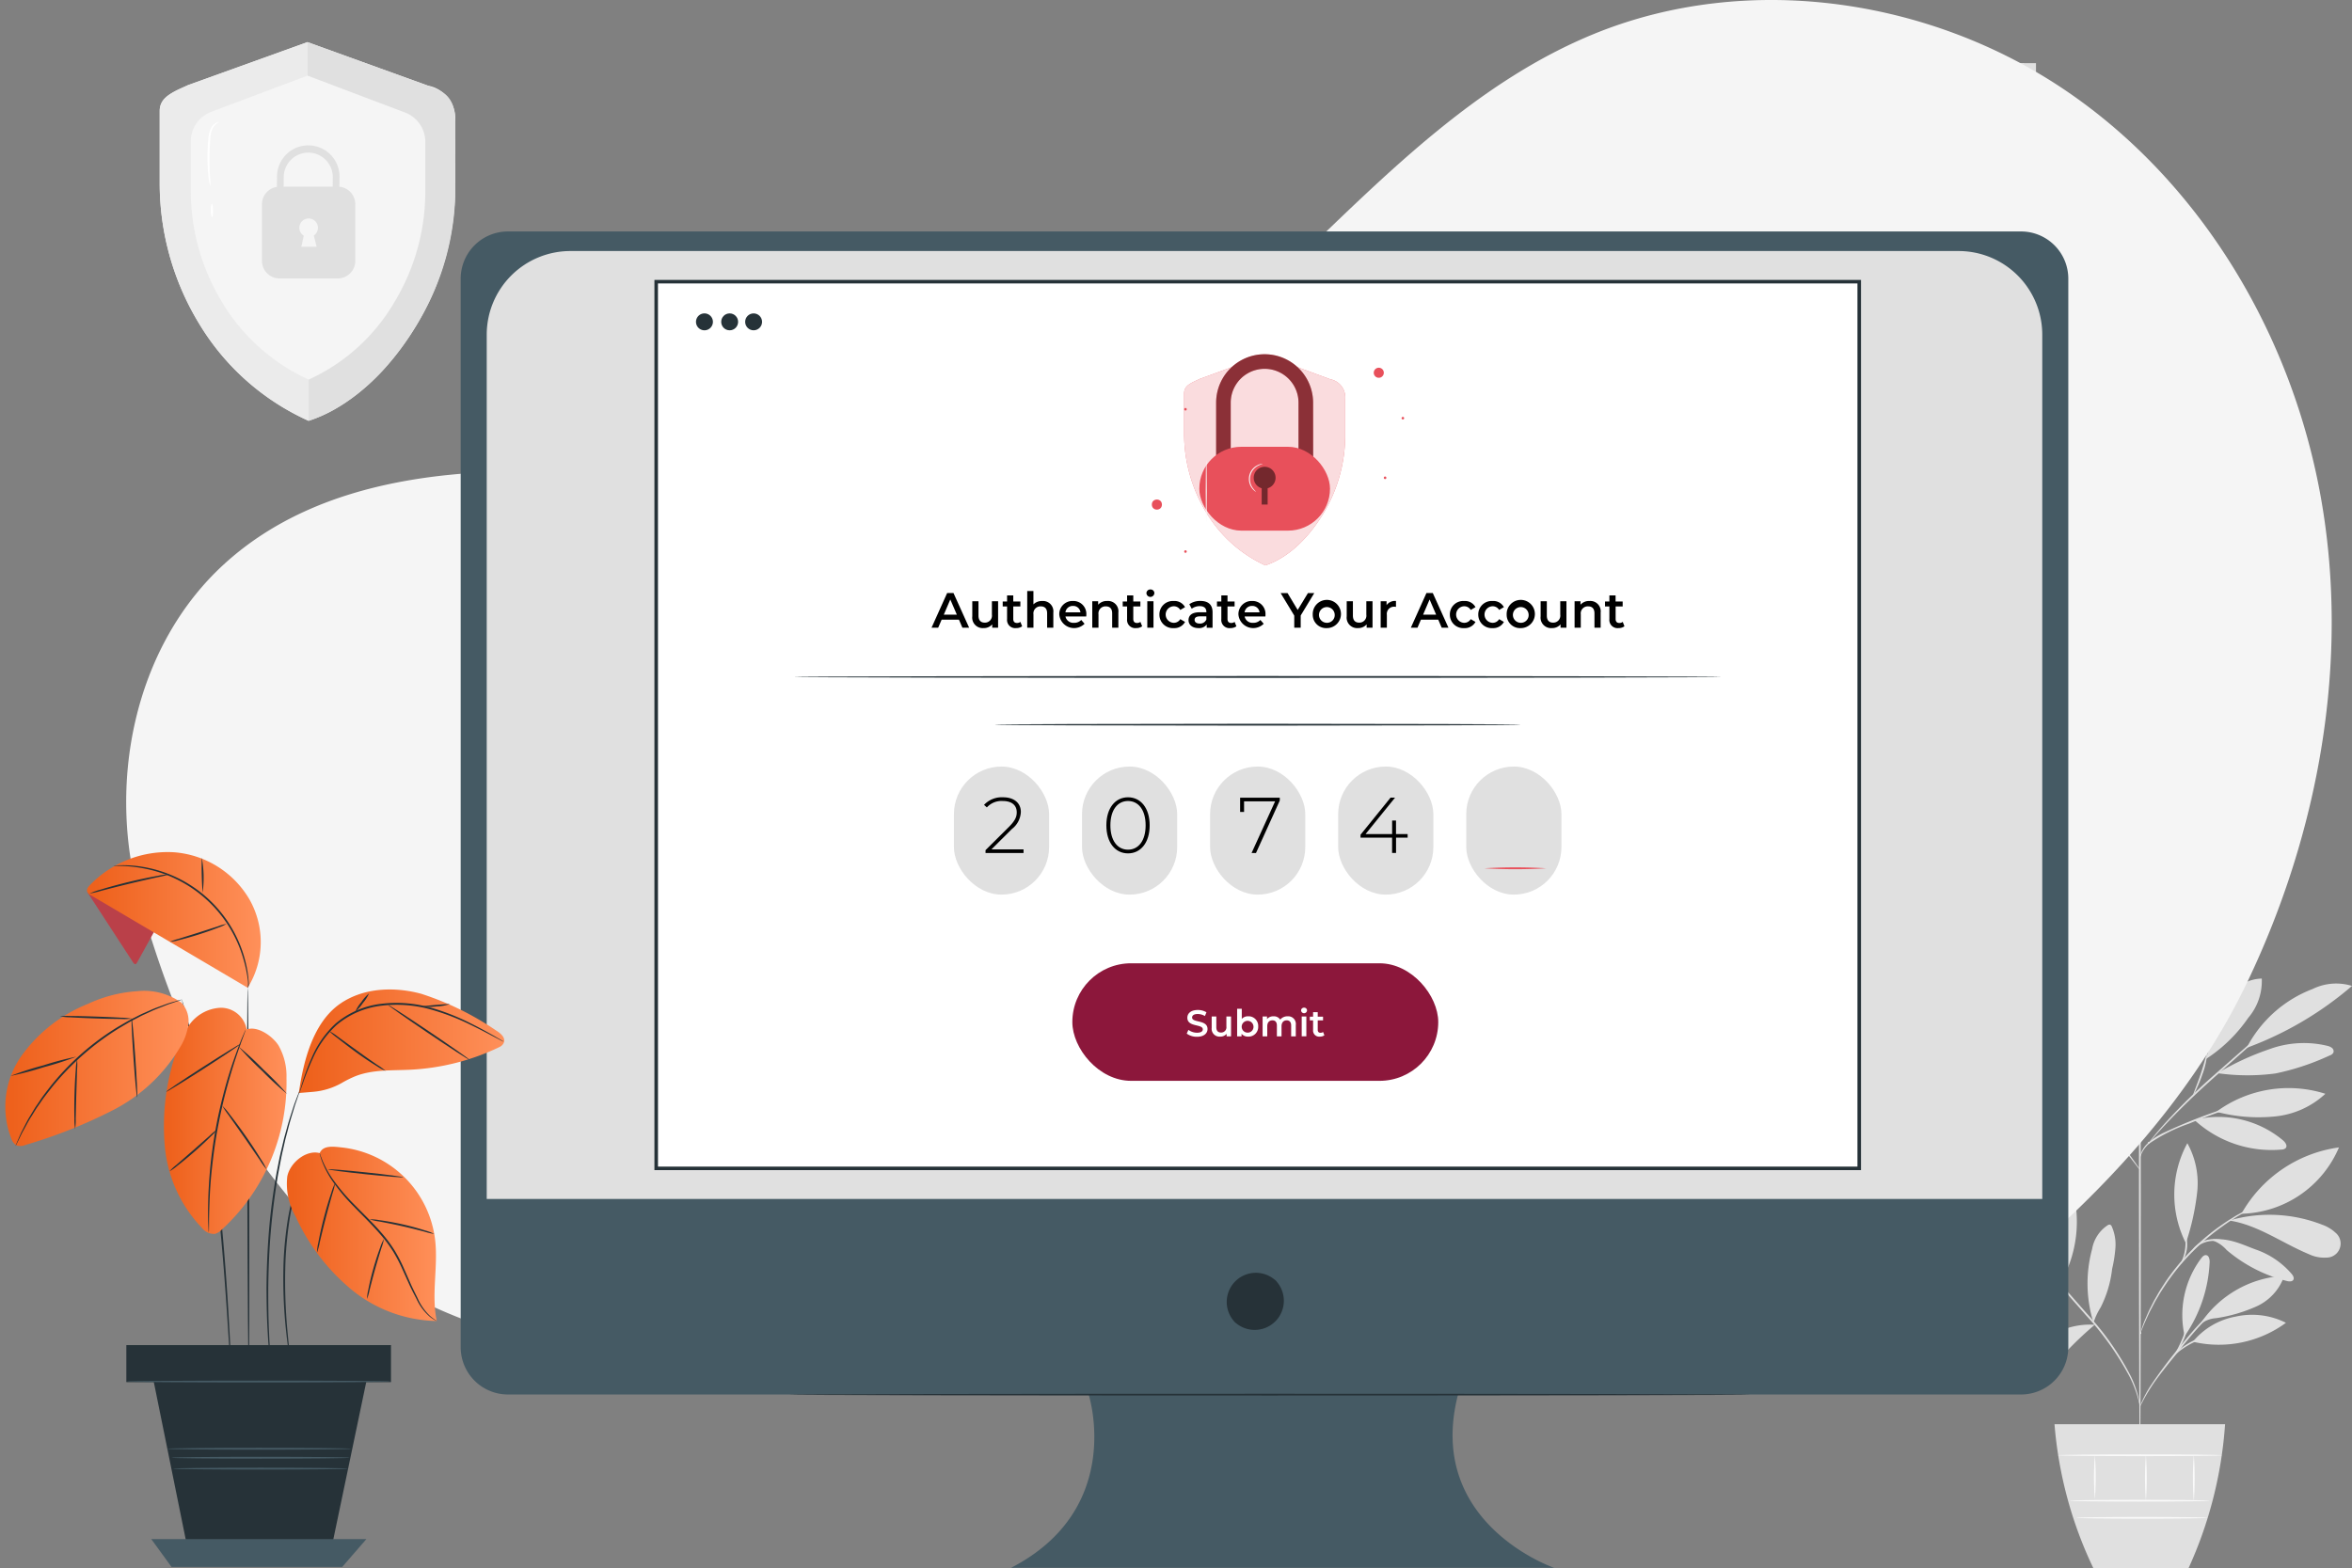 <svg xmlns="http://www.w3.org/2000/svg" xmlns:xlink="http://www.w3.org/1999/xlink" width="272.676" height="181.836" viewBox="0 0 272.676 181.836">
  <rect x="0" y="0" width="272.676" height="181.836" fill="#808080" stroke="none"/>
  <defs>
    <linearGradient id="linear-gradient" x1="0.04" y1="0.525" x2="1" y2="0.525" gradientUnits="objectBoundingBox">
      <stop offset="0" stop-color="#ee611c"/>
      <stop offset="1" stop-color="#ff905a"/>
    </linearGradient>
  </defs>
  <g id="Group_14616" data-name="Group 14616" transform="translate(-21.129 -26.663)">
    <g id="Background_Complete" data-name="Background Complete" transform="translate(39.642 31.546)">
      <g id="Group_13787" data-name="Group 13787" transform="translate(171.254 2.436)">
        <g id="Group_13760" data-name="Group 13760" transform="translate(0.211)">
          <g id="Group_13759" data-name="Group 13759">
            <path id="Path_68589" data-name="Path 68589" d="M529.96,44.525V75.479H485.5l-1.6-30.738Z" transform="translate(-483.899 -44.525)" fill="#e0e0e0"/>
          </g>
        </g>
        <g id="Group_13763" data-name="Group 13763" transform="translate(0 0.005)">
          <g id="Group_13761" data-name="Group 13761" transform="translate(0.211 0.211)">
            <rect id="Rectangle_754" data-name="Rectangle 754" width="30.673" height="44.459" transform="translate(0 30.673) rotate(-90)" fill="#fff"/>
          </g>
          <g id="Group_13762" data-name="Group 13762">
            <path id="Path_68590" data-name="Path 68590" d="M528.266,75.633H483.385V44.538h44.881Zm-44.459-.422h44.037V44.96H483.807Z" transform="translate(-483.385 -44.538)" fill="#e0e0e0"/>
          </g>
        </g>
        <g id="Group_13769" data-name="Group 13769" transform="translate(4.916 3.926)">
          <g id="Group_13765" data-name="Group 13765" transform="translate(0.11 0.101)">
            <g id="Group_13764" data-name="Group 13764">
              <rect id="Rectangle_755" data-name="Rectangle 755" width="34.829" height="23.051" fill="#fff"/>
            </g>
          </g>
          <g id="Group_13768" data-name="Group 13768">
            <g id="Group_13767" data-name="Group 13767">
              <g id="Group_13766" data-name="Group 13766">
                <path id="Path_68591" data-name="Path 68591" d="M530.321,54.208s-.06,0-.172.006l-.5.006-1.913.012-7.177.027-25.071.05.1-.1c0,7.043.006,14.846.009,23.048v0l-.11-.11,34.828.023-.088.087c.019-7.015.035-12.767.046-16.772.009-2,.017-3.566.022-4.638q.006-.794.01-1.219c0-.276.009-.423.009-.423s.006.134.009.4.005.68.01,1.2c0,1.067.013,2.625.022,4.618.011,4.018.027,9.788.046,16.826v.088h-.088l-34.828.022h-.11v-.113c0-8.2.006-16.005.009-23.048v-.1h.1l25.138.05,7.154.027,1.893.012.484.006C530.269,54.2,530.321,54.208,530.321,54.208Z" transform="translate(-495.383 -54.107)" fill="#e0e0e0"/>
              </g>
            </g>
          </g>
        </g>
        <g id="Group_13772" data-name="Group 13772" transform="translate(0.21 0.128)">
          <g id="Group_13771" data-name="Group 13771">
            <g id="Group_13770" data-name="Group 13770">
              <path id="Path_68592" data-name="Path 68592" d="M483.9,44.84a3.736,3.736,0,0,1,.765.495c.455.329,1.074.794,1.743,1.329s1.257,1.042,1.671,1.421a3.653,3.653,0,0,1,.637.652c-.041.047-1.11-.835-2.445-1.9A24.349,24.349,0,0,1,483.9,44.84Z" transform="translate(-483.897 -44.838)" fill="#e0e0e0"/>
            </g>
          </g>
        </g>
        <g id="Group_13775" data-name="Group 13775" transform="translate(39.854 0.215)">
          <g id="Group_13774" data-name="Group 13774">
            <g id="Group_13773" data-name="Group 13773">
              <path id="Path_68593" data-name="Path 68593" d="M585.462,45.05a21.54,21.54,0,0,1-2.339,1.991,21.548,21.548,0,0,1-2.476,1.819,21.547,21.547,0,0,1,2.339-1.991A21.565,21.565,0,0,1,585.462,45.05Z" transform="translate(-580.646 -45.048)" fill="#e0e0e0"/>
            </g>
          </g>
        </g>
        <g id="Group_13781" data-name="Group 13781" transform="translate(39.677 26.874)">
          <g id="Group_13777" data-name="Group 13777" transform="translate(0.001 0.002)">
            <g id="Group_13776" data-name="Group 13776">
              <path id="Path_68594" data-name="Path 68594" d="M585.173,114.132l-4.957-4.018" transform="translate(-580.216 -110.114)" fill="#fff"/>
            </g>
          </g>
          <g id="Group_13780" data-name="Group 13780">
            <g id="Group_13779" data-name="Group 13779">
              <g id="Group_13778" data-name="Group 13778">
                <path id="Path_68595" data-name="Path 68595" d="M580.215,110.111a46.387,46.387,0,0,1,4.957,4.018,23.271,23.271,0,0,1-2.547-1.923A23.279,23.279,0,0,1,580.215,110.111Z" transform="translate(-580.214 -110.11)" fill="#e0e0e0"/>
              </g>
            </g>
          </g>
        </g>
        <g id="Group_13784" data-name="Group 13784" transform="translate(0.21 27.118)">
          <g id="Group_13783" data-name="Group 13783">
            <g id="Group_13782" data-name="Group 13782">
              <path id="Path_68596" data-name="Path 68596" d="M483.9,114.476a42.1,42.1,0,0,1,4.766-3.769,21.154,21.154,0,0,1-2.315,1.971A21.075,21.075,0,0,1,483.9,114.476Z" transform="translate(-483.897 -110.704)" fill="#e0e0e0"/>
            </g>
          </g>
        </g>
        <g id="Group_13786" data-name="Group 13786" transform="translate(12.098 11.209)">
          <g id="Group_13785" data-name="Group 13785" transform="translate(0 0)">
            <rect id="Rectangle_756" data-name="Rectangle 756" width="7.718" height="21.915" transform="translate(0 7.718) rotate(-90)" fill="#e0e0e0"/>
          </g>
        </g>
      </g>
      <g id="Group_13808" data-name="Group 13808" transform="translate(0)">
        <g id="Group_13807" data-name="Group 13807">
          <g id="Group_13798" data-name="Group 13798">
            <g id="Group_13791" data-name="Group 13791">
              <g id="Group_13790" data-name="Group 13790">
                <g id="Group_13789" data-name="Group 13789">
                  <g id="Group_13788" data-name="Group 13788">
                    <path id="Path_68597" data-name="Path 68597" d="M96.538,43.624,82.582,38.579l-13.82,4.977c-1.764.839-3.312,1.342-3.312,3v8.239A31.294,31.294,0,0,0,70,71.188,28.4,28.4,0,0,0,82.718,82.493c5.649-1.848,9.866-6.772,12.444-10.984a31.293,31.293,0,0,0,4.553-16.4V47.7A3.881,3.881,0,0,0,96.538,43.624Z" transform="translate(-65.449 -38.579)" fill="#f5f5f5"/>
                  </g>
                </g>
              </g>
            </g>
            <g id="Group_13794" data-name="Group 13794">
              <g id="Group_13793" data-name="Group 13793">
                <g id="Group_13792" data-name="Group 13792">
                  <path id="Path_68598" data-name="Path 68598" d="M82.718,77.712a22.594,22.594,0,0,1-10.06-9.018,24.761,24.761,0,0,1-3.6-12.973V49.942A3.643,3.643,0,0,1,71.4,46.675l11.187-4.211,0-3.885-13.82,4.977c-1.451.638-3.312,1.342-3.312,3v8.239A31.294,31.294,0,0,0,70,71.188,28.4,28.4,0,0,0,82.718,82.493Z" transform="translate(-65.449 -38.579)" fill="#ebebeb"/>
                </g>
              </g>
            </g>
            <g id="Group_13797" data-name="Group 13797" transform="translate(17.133)">
              <g id="Group_13796" data-name="Group 13796">
                <g id="Group_13795" data-name="Group 13795">
                  <path id="Path_68599" data-name="Path 68599" d="M107.4,82.493a16.775,16.775,0,0,0,2.742-1.184,24.628,24.628,0,0,0,5.8-4.595,31.48,31.48,0,0,0,4.036-5.459A30.127,30.127,0,0,0,124.393,54.7l.008-6.8c-.008-3.387-1.734-3.637-3.185-4.275L107.26,38.579l0,3.885,11.318,4.279a3.644,3.644,0,0,1,2.342,3.267V55.79a24.761,24.761,0,0,1-3.6,12.973,22.088,22.088,0,0,1-9.924,8.95Z" transform="translate(-107.26 -38.579)" fill="#e0e0e0"/>
                </g>
              </g>
            </g>
          </g>
          <g id="Group_13800" data-name="Group 13800" transform="translate(11.859 12.012)">
            <g id="Group_13799" data-name="Group 13799">
              <path id="Path_68600" data-name="Path 68600" d="M103.366,72.654l.016-1.112a3.624,3.624,0,1,0-7.247-.006l-.016,1.133a2.036,2.036,0,0,0-1.729,2.017v6.559a2.035,2.035,0,0,0,2.028,2.041h6.763a2.035,2.035,0,0,0,2.028-2.041V74.686A2.036,2.036,0,0,0,103.366,72.654Zm-2.642,6.958H98.956l.276-1.286a1.078,1.078,0,1,1,1.169-.02C100.526,78.8,100.724,79.612,100.724,79.612Zm1.861-6.968H96.9l.015-1.1a2.843,2.843,0,1,1,5.686-.006Z" transform="translate(-94.39 -67.894)" fill="#e0e0e0"/>
            </g>
          </g>
          <g id="Group_13803" data-name="Group 13803" transform="translate(5.536 9.275)">
            <g id="Group_13802" data-name="Group 13802">
              <g id="Group_13801" data-name="Group 13801">
                <path id="Path_68601" data-name="Path 68601" d="M79.291,68.63a4.479,4.479,0,0,1-.209-1.141,19.7,19.7,0,0,1-.114-2.8c.016-.547.052-1.068.1-1.539a3.315,3.315,0,0,1,.312-1.243,1.422,1.422,0,0,1,.611-.618c.189-.089.307-.084.309-.071a1.582,1.582,0,0,0-.766.767,3.432,3.432,0,0,0-.242,1.186c-.037.468-.066.984-.081,1.526-.032,1.083,0,2.065.041,2.775A7.09,7.09,0,0,1,79.291,68.63Z" transform="translate(-78.96 -61.213)" fill="#fff"/>
              </g>
            </g>
          </g>
          <g id="Group_13806" data-name="Group 13806" transform="translate(5.935 18.761)">
            <g id="Group_13805" data-name="Group 13805">
              <g id="Group_13804" data-name="Group 13804">
                <path id="Path_68602" data-name="Path 68602" d="M80.071,85.882c-.067,0-.129-.337-.137-.756s.04-.76.107-.761.129.337.137.756S80.138,85.881,80.071,85.882Z" transform="translate(-79.933 -84.365)" fill="#fff"/>
              </g>
            </g>
          </g>
        </g>
      </g>
      <g id="Group_13943" data-name="Group 13943" transform="translate(205.994 91.343)">
        <g id="Group_13922" data-name="Group 13922">
          <g id="Group_13810" data-name="Group 13810" transform="translate(1.553 44.261)">
            <g id="Group_13809" data-name="Group 13809">
              <path id="Path_68603" data-name="Path 68603" d="M625.008,371.62a14.006,14.006,0,0,0-5.992-2.062,4,4,0,0,0-2.834.521.583.583,0,0,0-.292.518.632.632,0,0,0,.277.354,8.566,8.566,0,0,0,8.841.67" transform="translate(-615.885 -369.513)" fill="#e0e0e0"/>
            </g>
          </g>
          <g id="Group_13812" data-name="Group 13812" transform="translate(4.155 36.805)">
            <g id="Group_13811" data-name="Group 13811">
              <path id="Path_68604" data-name="Path 68604" d="M628.6,360.711a29.245,29.245,0,0,1-3.87-3.405,9.785,9.785,0,0,1-2.426-4.487,1.809,1.809,0,0,1,.192-1.5c3.085,2.409,5.508,5.525,6.1,9.393" transform="translate(-622.233 -351.318)" fill="#e0e0e0"/>
            </g>
          </g>
          <g id="Group_13814" data-name="Group 13814" transform="translate(10.448 37.071)">
            <g id="Group_13813" data-name="Group 13813">
              <path id="Path_68605" data-name="Path 68605" d="M637.788,361.241a13.993,13.993,0,0,1,.072-5.081,6.87,6.87,0,0,1,2.706-4.193,6,6,0,0,1-.072,3.984,19.361,19.361,0,0,1-2.684,5.65" transform="translate(-637.591 -351.967)" fill="#e0e0e0"/>
            </g>
          </g>
          <g id="Group_13816" data-name="Group 13816" transform="translate(6.115 51.763)">
            <g id="Group_13815" data-name="Group 13815">
              <path id="Path_68606" data-name="Path 68606" d="M634.571,387.822a8.853,8.853,0,0,0-4.8,2.432,9.088,9.088,0,0,0-2.749,4.718,6.483,6.483,0,0,0,4.436-2.8c1.108-1.424,1.875-2.986,3.093-4.318" transform="translate(-627.017 -387.822)" fill="#e0e0e0"/>
            </g>
          </g>
          <g id="Group_13818" data-name="Group 13818" transform="translate(13.499 41.42)">
            <g id="Group_13817" data-name="Group 13817">
              <path id="Path_68607" data-name="Path 68607" d="M645.864,373.79a11.85,11.85,0,0,1,1.368-11.21,14.272,14.272,0,0,1-1.368,11.21" transform="translate(-645.037 -362.58)" fill="#e0e0e0"/>
            </g>
          </g>
          <g id="Group_13820" data-name="Group 13820" transform="translate(10.002 57.371)">
            <g id="Group_13819" data-name="Group 13819">
              <path id="Path_68608" data-name="Path 68608" d="M644.823,401.525a8.569,8.569,0,0,0-8.194,4.716c-.1.2-.191.461-.055.642a.607.607,0,0,0,.543.16,7.128,7.128,0,0,0,4.227-2.182,40.467,40.467,0,0,1,3.515-3.341" transform="translate(-636.504 -401.509)" fill="#e0e0e0"/>
            </g>
          </g>
          <g id="Group_13822" data-name="Group 13822" transform="translate(17.507 45.775)">
            <g id="Group_13821" data-name="Group 13821">
              <path id="Path_68609" data-name="Path 68609" d="M655.505,384.561a15.261,15.261,0,0,1-.152-8.525,4.157,4.157,0,0,1,1.819-2.767.359.359,0,0,1,.279-.049.367.367,0,0,1,.176.2,5.137,5.137,0,0,1,.429,2.445,15.329,15.329,0,0,1-.384,2.476,13.149,13.149,0,0,1-1.319,4.444,9.023,9.023,0,0,0-.527.976c-.157.331-.159.448-.3.712" transform="translate(-654.819 -373.207)" fill="#e0e0e0"/>
            </g>
          </g>
          <g id="Group_13824" data-name="Group 13824" transform="translate(28.476 49.313)">
            <g id="Group_13823" data-name="Group 13823">
              <path id="Path_68610" data-name="Path 68610" d="M681.881,391.234a10.992,10.992,0,0,1,1.926-9.037c.138-.18.322-.373.548-.352.346.032.436.493.42.84a16.332,16.332,0,0,1-2.894,8.549" transform="translate(-681.587 -381.843)" fill="#e0e0e0"/>
            </g>
          </g>
          <g id="Group_13826" data-name="Group 13826" transform="translate(29.723 56.231)">
            <g id="Group_13825" data-name="Group 13825">
              <path id="Path_68611" data-name="Path 68611" d="M684.631,401.851a13.146,13.146,0,0,0,10.787-2.194,8.734,8.734,0,0,0-5.839-.717,8.333,8.333,0,0,0-4.948,2.911" transform="translate(-684.631 -398.726)" fill="#e0e0e0"/>
            </g>
          </g>
          <g id="Group_13828" data-name="Group 13828" transform="translate(30.527 51.71)">
            <g id="Group_13827" data-name="Group 13827">
              <path id="Path_68612" data-name="Path 68612" d="M686.594,393.354a12.466,12.466,0,0,1,9.79-5.661,6.031,6.031,0,0,1-3.2,3.54,17.778,17.778,0,0,1-4.7,1.374,3.312,3.312,0,0,0-1.889.746" transform="translate(-686.594 -387.693)" fill="#e0e0e0"/>
            </g>
          </g>
          <g id="Group_13830" data-name="Group 13830" transform="translate(27.564 36.336)">
            <g id="Group_13829" data-name="Group 13829">
              <path id="Path_68613" data-name="Path 68613" d="M680.77,361.578a28.469,28.469,0,0,0,1.252-5.734,9.548,9.548,0,0,0-1.142-5.672,12.485,12.485,0,0,0-.167,11.6" transform="translate(-679.364 -350.173)" fill="#e0e0e0"/>
            </g>
          </g>
          <g id="Group_13832" data-name="Group 13832" transform="translate(35.349 36.824)">
            <g id="Group_13831" data-name="Group 13831">
              <path id="Path_68614" data-name="Path 68614" d="M698.361,359.058a15.363,15.363,0,0,1,11.309-7.693,12.6,12.6,0,0,1-11.309,7.693" transform="translate(-698.361 -351.365)" fill="#e0e0e0"/>
            </g>
          </g>
          <g id="Group_13834" data-name="Group 13834" transform="translate(33.955 44.646)">
            <g id="Group_13833" data-name="Group 13833">
              <path id="Path_68615" data-name="Path 68615" d="M694.96,371.114c3.3.5,6.119,2.613,9.206,3.893a4.122,4.122,0,0,0,2.081.4,1.629,1.629,0,0,0,1.02-2.882,4.459,4.459,0,0,0-1.512-.917,16.8,16.8,0,0,0-10.512-.586" transform="translate(-694.96 -370.453)" fill="#e0e0e0"/>
            </g>
          </g>
          <g id="Group_13836" data-name="Group 13836" transform="translate(32.043 47.464)">
            <g id="Group_13835" data-name="Group 13835">
              <path id="Path_68616" data-name="Path 68616" d="M690.294,377.491a3.9,3.9,0,0,1,1.6,1.106,17.22,17.22,0,0,0,6.981,3.586c.267.066.617.093.749-.148.115-.211-.031-.465-.181-.653a9.609,9.609,0,0,0-4.215-2.862c-1.611-.6-3.007-1.323-4.93-1.168" transform="translate(-690.294 -377.331)" fill="#e0e0e0"/>
            </g>
          </g>
          <g id="Group_13838" data-name="Group 13838" transform="translate(29.886 33.271)">
            <g id="Group_13837" data-name="Group 13837">
              <path id="Path_68617" data-name="Path 68617" d="M685.029,343.05a13.21,13.21,0,0,0,10.129,3.446.7.7,0,0,0,.461-.165c.255-.277-.051-.705-.348-.937a11.669,11.669,0,0,0-10.242-2.343" transform="translate(-685.029 -342.693)" fill="#e0e0e0"/>
            </g>
          </g>
          <g id="Group_13840" data-name="Group 13840" transform="translate(32.444 29.941)">
            <g id="Group_13839" data-name="Group 13839">
              <path id="Path_68618" data-name="Path 68618" d="M691.271,337.318a14.119,14.119,0,0,1,12.64-2.086,10.034,10.034,0,0,1-6.023,2.644,19.058,19.058,0,0,1-6.617-.559" transform="translate(-691.271 -334.567)" fill="#e0e0e0"/>
            </g>
          </g>
          <g id="Group_13842" data-name="Group 13842" transform="translate(29.72 17.321)">
            <g id="Group_13841" data-name="Group 13841">
              <path id="Path_68619" data-name="Path 68619" d="M686.33,312.707c-.293-2.972-.1-5.319-.309-8.305-.016-.238-.068-.525-.291-.611-.311-.12-.57.262-.672.579a9.52,9.52,0,0,0,1.268,8.272" transform="translate(-684.623 -303.768)" fill="#e0e0e0"/>
            </g>
          </g>
          <g id="Group_13844" data-name="Group 13844" transform="translate(31.213 17.244)">
            <g id="Group_13843" data-name="Group 13843">
              <path id="Path_68620" data-name="Path 68620" d="M688.268,312.926a17.481,17.481,0,0,0,4.924-4.786,6.544,6.544,0,0,0,1.571-4.558,4.712,4.712,0,0,0-3.552,1.764,9.911,9.911,0,0,0-1.811,3.643c-.394,1.308-.67,2.652-1.133,3.937" transform="translate(-688.268 -303.581)" fill="#e0e0e0"/>
            </g>
          </g>
          <g id="Group_13846" data-name="Group 13846" transform="translate(35.988 17.8)">
            <g id="Group_13845" data-name="Group 13845">
              <path id="Path_68621" data-name="Path 68621" d="M699.984,312.381a39.713,39.713,0,0,0,12.118-7.145,6.188,6.188,0,0,0-4.552.35,14.355,14.355,0,0,0-7.629,6.763" transform="translate(-699.92 -304.936)" fill="#e0e0e0"/>
            </g>
          </g>
          <g id="Group_13848" data-name="Group 13848" transform="translate(32.574 24.71)">
            <g id="Group_13847" data-name="Group 13847">
              <path id="Path_68622" data-name="Path 68622" d="M691.588,325.306a24.658,24.658,0,0,0,6.729.033,28.551,28.551,0,0,0,6.282-2.087.74.74,0,0,0,.427-.324.492.492,0,0,0-.153-.538,1.3,1.3,0,0,0-.536-.251,11.63,11.63,0,0,0-6.789.406,31.484,31.484,0,0,0-5.96,2.761" transform="translate(-691.588 -321.801)" fill="#e0e0e0"/>
            </g>
          </g>
          <g id="Group_13850" data-name="Group 13850" transform="translate(18.679 23.879)">
            <g id="Group_13849" data-name="Group 13849">
              <path id="Path_68623" data-name="Path 68623" d="M658.8,329.623a11.9,11.9,0,0,1-.109-9.851,7.525,7.525,0,0,1,.872,4.9c-.17,1.683-.682,3.415-.715,5.106" transform="translate(-657.68 -319.772)" fill="#e0e0e0"/>
            </g>
          </g>
          <g id="Group_13852" data-name="Group 13852" transform="translate(3.494 30.652)">
            <g id="Group_13851" data-name="Group 13851">
              <path id="Path_68624" data-name="Path 68624" d="M630.83,336.3a13.738,13.738,0,0,0-10.209,4.349,9.543,9.543,0,0,0,5.59-1.036A28.448,28.448,0,0,0,631,336.411" transform="translate(-620.621 -336.302)" fill="#e0e0e0"/>
            </g>
          </g>
          <g id="Group_13854" data-name="Group 13854" transform="translate(0 29.104)">
            <g id="Group_13853" data-name="Group 13853">
              <path id="Path_68625" data-name="Path 68625" d="M621.7,332.7a14.245,14.245,0,0,0-5.45.168,6.537,6.537,0,0,0-4.154,3.522,9.853,9.853,0,0,0,5.11-.965A29.369,29.369,0,0,0,621.7,332.7" transform="translate(-612.094 -332.524)" fill="#e0e0e0"/>
            </g>
          </g>
          <g id="Group_13856" data-name="Group 13856" transform="translate(4.745 26.485)">
            <g id="Group_13855" data-name="Group 13855">
              <path id="Path_68626" data-name="Path 68626" d="M634.6,328.994a17.183,17.183,0,0,0-5.352-2.673,5.832,5.832,0,0,0-5.577,1.353,10.42,10.42,0,0,0,5.331,1.036,18.405,18.405,0,0,1,5.807.589" transform="translate(-623.674 -326.132)" fill="#e0e0e0"/>
            </g>
          </g>
          <g id="Group_13858" data-name="Group 13858" transform="translate(12.43 17.714)">
            <g id="Group_13857" data-name="Group 13857">
              <path id="Path_68627" data-name="Path 68627" d="M645.682,316.448a12.442,12.442,0,0,1-2.8-11.722,17.864,17.864,0,0,1,2.8,11.722" transform="translate(-642.428 -304.726)" fill="#e0e0e0"/>
            </g>
          </g>
          <g id="Group_13860" data-name="Group 13860" transform="translate(23.567 12.208)">
            <g id="Group_13859" data-name="Group 13859">
              <path id="Path_68628" data-name="Path 68628" d="M669.607,300.54c.541-1.257.921-2.576,1.406-3.855a11.078,11.078,0,0,1,2-3.555,5.281,5.281,0,0,1,3.551-1.84,14.3,14.3,0,0,1-6.891,9.271" transform="translate(-669.607 -291.29)" fill="#e0e0e0"/>
            </g>
          </g>
          <g id="Group_13862" data-name="Group 13862" transform="translate(14.724 18.068)">
            <g id="Group_13861" data-name="Group 13861">
              <path id="Path_68629" data-name="Path 68629" d="M655.443,310.644a18.445,18.445,0,0,0-3.142-3.823,5.258,5.258,0,0,0-4.274-1.123,9.956,9.956,0,0,0,7.416,4.945" transform="translate(-648.027 -305.592)" fill="#e0e0e0"/>
            </g>
          </g>
          <g id="Group_13864" data-name="Group 13864" transform="translate(20.908 12.324)">
            <g id="Group_13863" data-name="Group 13863">
              <path id="Path_68630" data-name="Path 68630" d="M664.636,300.81a21.249,21.249,0,0,1-1.414-4.58,7.146,7.146,0,0,1,.717-4.657,10.566,10.566,0,0,1,.778,9.271" transform="translate(-663.119 -291.572)" fill="#e0e0e0"/>
            </g>
          </g>
          <g id="Group_13866" data-name="Group 13866" transform="translate(23.581 6.019)">
            <g id="Group_13865" data-name="Group 13865">
              <path id="Path_68631" data-name="Path 68631" d="M669.643,282.49c.891-2.949,3.592-5.12,6.507-6.117a2.431,2.431,0,0,1,1.141-.171.99.99,0,0,1,.841.7c.107.5-.308.951-.7,1.285a22.148,22.148,0,0,1-7.791,4.3" transform="translate(-669.643 -276.186)" fill="#e0e0e0"/>
            </g>
          </g>
          <g id="Group_13868" data-name="Group 13868" transform="translate(23.567)">
            <g id="Group_13867" data-name="Group 13867">
              <path id="Path_68632" data-name="Path 68632" d="M669.654,271.409a21.132,21.132,0,0,1,.85-5.632,7.121,7.121,0,0,1,3.544-4.28,8.349,8.349,0,0,1-1.574,5.483,25.153,25.153,0,0,0-2.867,5.056" transform="translate(-669.607 -261.497)" fill="#e0e0e0"/>
            </g>
          </g>
          <g id="Group_13870" data-name="Group 13870" transform="translate(18.037 0.883)">
            <g id="Group_13869" data-name="Group 13869">
              <path id="Path_68633" data-name="Path 68633" d="M661.642,273.989c-.737-2.149-.813-4.879-2.1-6.752-.9-1.309-2.341-2.2-3.115-3.587a5.456,5.456,0,0,0,.181,4.072,11.783,11.783,0,0,0,2.381,3.408c.952,1.017,1.768,1.782,2.653,2.858" transform="translate(-656.112 -263.651)" fill="#e0e0e0"/>
            </g>
          </g>
          <g id="Group_13873" data-name="Group 13873" transform="translate(23.47 10.472)">
            <g id="Group_13872" data-name="Group 13872">
              <g id="Group_13871" data-name="Group 13871">
                <path id="Path_68634" data-name="Path 68634" d="M669.483,351.095c-.057,0-.107-14.338-.111-32.019s.039-32.022.1-32.022.107,14.334.111,32.022S669.54,351.095,669.483,351.095Z" transform="translate(-669.371 -287.053)" fill="#e0e0e0"/>
              </g>
            </g>
          </g>
          <g id="Group_13876" data-name="Group 13876" transform="translate(23.563 31.564)">
            <g id="Group_13875" data-name="Group 13875">
              <g id="Group_13874" data-name="Group 13874">
                <path id="Path_68635" data-name="Path 68635" d="M682.145,338.529a3.107,3.107,0,0,1-.539.2l-1.484.5c-1.251.426-2.969,1.043-4.834,1.807a19.6,19.6,0,0,0-4.58,2.295,3.359,3.359,0,0,0-.92,1.217c-.142.337-.168.543-.187.539a.431.431,0,0,1,.006-.15,2.278,2.278,0,0,1,.105-.418,3.232,3.232,0,0,1,.9-1.3,8.055,8.055,0,0,1,1.987-1.235c.795-.371,1.676-.758,2.611-1.142,1.871-.767,3.6-1.364,4.867-1.755.632-.2,1.148-.343,1.506-.438A3.052,3.052,0,0,1,682.145,338.529Z" transform="translate(-669.597 -338.527)" fill="#e0e0e0"/>
              </g>
            </g>
          </g>
          <g id="Group_13879" data-name="Group 13879" transform="translate(24.549 21.478)">
            <g id="Group_13878" data-name="Group 13878">
              <g id="Group_13877" data-name="Group 13877">
                <path id="Path_68636" data-name="Path 68636" d="M687.672,313.914a.874.874,0,0,1-.151.161l-.46.432-1.717,1.56-5.717,5.09c-2.232,1.987-4.16,3.884-5.5,5.313-.669.713-1.2,1.3-1.555,1.717l-.416.474a.111.111,0,1,1-.032-.026c.087-.115.213-.287.386-.5.341-.429.853-1.037,1.51-1.765A72.38,72.38,0,0,1,679.489,321c2.239-1.982,4.277-3.762,5.758-5.045l1.761-1.511.485-.4A.887.887,0,0,1,687.672,313.914Z" transform="translate(-672.004 -313.914)" fill="#e0e0e0"/>
              </g>
            </g>
          </g>
          <g id="Group_13882" data-name="Group 13882" transform="translate(29.758 25.778)">
            <g id="Group_13881" data-name="Group 13881">
              <g id="Group_13880" data-name="Group 13880">
                <path id="Path_68637" data-name="Path 68637" d="M684.722,329.371c-.059-.026.408-1.1.872-2.463s.69-2.51.749-2.5a8.4,8.4,0,0,1-.553,2.566,16.7,16.7,0,0,1-.694,1.723A2.67,2.67,0,0,1,684.722,329.371Z" transform="translate(-684.717 -324.408)" fill="#e0e0e0"/>
              </g>
            </g>
          </g>
          <g id="Group_13885" data-name="Group 13885" transform="translate(15.284 28.951)">
            <g id="Group_13884" data-name="Group 13884">
              <g id="Group_13883" data-name="Group 13883">
                <path id="Path_68638" data-name="Path 68638" d="M657.7,342.619a2.563,2.563,0,0,1-.344-.4l-.881-1.13c-.74-.956-1.763-2.277-2.909-3.721s-2.2-2.741-2.965-3.679l-.9-1.114a2.616,2.616,0,0,1-.311-.425,2.52,2.52,0,0,1,.372.373c.229.249.555.615.951,1.072.793.915,1.866,2.2,3.015,3.644s2.154,2.783,2.864,3.762c.356.49.638.89.829,1.169A2.524,2.524,0,0,1,657.7,342.619Z" transform="translate(-649.393 -332.15)" fill="#e0e0e0"/>
              </g>
            </g>
          </g>
          <g id="Group_13888" data-name="Group 13888" transform="translate(19.421 31.559)">
            <g id="Group_13887" data-name="Group 13887">
              <g id="Group_13886" data-name="Group 13886">
                <path id="Path_68639" data-name="Path 68639" d="M660.917,342.849a5.052,5.052,0,0,1-1.151-2.155,6.144,6.144,0,0,1-.261-2.172l.091.007c-.041.166-.071.254-.087.251s-.017-.1,0-.266l.091.007a9.91,9.91,0,0,0,.368,2.113A16.11,16.11,0,0,0,660.917,342.849Z" transform="translate(-659.491 -338.515)" fill="#e0e0e0"/>
              </g>
            </g>
          </g>
          <g id="Group_13891" data-name="Group 13891" transform="translate(11.095 30.551)">
            <g id="Group_13890" data-name="Group 13890">
              <g id="Group_13889" data-name="Group 13889">
                <path id="Path_68640" data-name="Path 68640" d="M645.376,336.936a3.739,3.739,0,0,0-.8-.467,5.375,5.375,0,0,0-2.231-.177,13.79,13.79,0,0,0-2.246.363,6.7,6.7,0,0,1-.924.222,3.229,3.229,0,0,1,.885-.363,10.265,10.265,0,0,1,2.27-.428,4.869,4.869,0,0,1,2.3.248A1.426,1.426,0,0,1,645.376,336.936Z" transform="translate(-639.171 -336.055)" fill="#e0e0e0"/>
              </g>
            </g>
          </g>
          <g id="Group_13894" data-name="Group 13894" transform="translate(7.74 29.033)">
            <g id="Group_13893" data-name="Group 13893">
              <g id="Group_13892" data-name="Group 13892">
                <path id="Path_68641" data-name="Path 68641" d="M639.7,333.668c-.016.032-.468-.188-1.231-.448a12.387,12.387,0,0,0-6.2-.473c-.794.142-1.274.29-1.285.256a1.161,1.161,0,0,1,.327-.139,7.632,7.632,0,0,1,.93-.261,10.95,10.95,0,0,1,6.282.479,7.645,7.645,0,0,1,.879.4A1.162,1.162,0,0,1,639.7,333.668Z" transform="translate(-630.983 -332.35)" fill="#e0e0e0"/>
              </g>
            </g>
          </g>
          <g id="Group_13897" data-name="Group 13897" transform="translate(21.965 19.49)">
            <g id="Group_13896" data-name="Group 13896">
              <g id="Group_13895" data-name="Group 13895">
                <path id="Path_68642" data-name="Path 68642" d="M667.3,315.35a50.862,50.862,0,0,1-1.595-6.288,50.656,50.656,0,0,1,1.595,6.288Z" transform="translate(-665.7 -309.062)" fill="#e0e0e0"/>
              </g>
            </g>
          </g>
          <g id="Group_13900" data-name="Group 13900" transform="translate(21.163 22.397)">
            <g id="Group_13899" data-name="Group 13899">
              <g id="Group_13898" data-name="Group 13898">
                <path id="Path_68643" data-name="Path 68643" d="M666.2,319.537a15.088,15.088,0,0,0-1-1.867,8.209,8.209,0,0,0-1.464-1.511,1.36,1.36,0,0,1,.565.291,4.558,4.558,0,0,1,1.069,1.1A4.14,4.14,0,0,1,666.2,319.537Z" transform="translate(-663.742 -316.155)" fill="#e0e0e0"/>
              </g>
            </g>
          </g>
          <g id="Group_13903" data-name="Group 13903" transform="translate(10.446 45.944)">
            <g id="Group_13902" data-name="Group 13902">
              <g id="Group_13901" data-name="Group 13901">
                <path id="Path_68644" data-name="Path 68644" d="M650.723,394.547c-.023,0-.065-.345-.226-.953a13.6,13.6,0,0,0-.958-2.482,34.376,34.376,0,0,0-5.083-7.162c-1.135-1.3-2.236-2.52-3.17-3.691a25.892,25.892,0,0,1-2.267-3.27,15.69,15.69,0,0,1-1.144-2.427c-.105-.3-.182-.532-.225-.694a1.219,1.219,0,0,1-.059-.247c.019-.006.123.328.359.913a17.633,17.633,0,0,0,1.2,2.382,27.361,27.361,0,0,0,2.289,3.224c.938,1.159,2.041,2.376,3.178,3.675a32.564,32.564,0,0,1,5.059,7.234,12.406,12.406,0,0,1,.9,2.527,6.94,6.94,0,0,1,.127.719A1.178,1.178,0,0,1,650.723,394.547Z" transform="translate(-637.588 -373.621)" fill="#e0e0e0"/>
              </g>
            </g>
          </g>
          <g id="Group_13906" data-name="Group 13906" transform="translate(23.58 54.081)">
            <g id="Group_13905" data-name="Group 13905">
              <g id="Group_13904" data-name="Group 13904">
                <path id="Path_68645" data-name="Path 68645" d="M680.963,393.48a5.306,5.306,0,0,1-.593.333,12.99,12.99,0,0,0-1.539,1.017,17.66,17.66,0,0,0-2.021,1.844c-.71.749-1.44,1.62-2.186,2.552-1.491,1.871-2.886,3.527-3.721,4.848-.424.655-.732,1.208-.934,1.6a5.159,5.159,0,0,1-.327.6.557.557,0,0,1,.055-.168c.044-.107.1-.267.2-.465a15.173,15.173,0,0,1,.883-1.638,53.444,53.444,0,0,1,3.683-4.9c.747-.934,1.487-1.806,2.21-2.554a16.393,16.393,0,0,1,2.071-1.829,10.8,10.8,0,0,1,1.589-.972c.2-.1.357-.159.463-.205A.569.569,0,0,1,680.963,393.48Z" transform="translate(-669.64 -393.479)" fill="#e0e0e0"/>
              </g>
            </g>
          </g>
          <g id="Group_13909" data-name="Group 13909" transform="translate(27.3 58.216)">
            <g id="Group_13908" data-name="Group 13908">
              <g id="Group_13907" data-name="Group 13907">
                <path id="Path_68646" data-name="Path 68646" d="M686.542,403.585a8.651,8.651,0,0,1-1.254.182,16.551,16.551,0,0,0-2.974.586,8.933,8.933,0,0,0-2.663,1.4c-.614.474-.9.867-.932.844a.963.963,0,0,1,.186-.288,4.735,4.735,0,0,1,.654-.669,8.064,8.064,0,0,1,2.692-1.481,13.445,13.445,0,0,1,3.024-.535A6.888,6.888,0,0,1,686.542,403.585Z" transform="translate(-678.717 -403.569)" fill="#e0e0e0"/>
              </g>
            </g>
          </g>
          <g id="Group_13912" data-name="Group 13912" transform="translate(27.661 56.536)">
            <g id="Group_13911" data-name="Group 13911">
              <g id="Group_13910" data-name="Group 13910">
                <path id="Path_68647" data-name="Path 68647" d="M679.606,403.719c-.065-.037.5-.9.938-2.061.411-1.172.508-2.2.581-2.187a1.986,1.986,0,0,1-.021.673,7.206,7.206,0,0,1-.366,1.585,7.639,7.639,0,0,1-.727,1.454A2.017,2.017,0,0,1,679.606,403.719Z" transform="translate(-679.6 -399.47)" fill="#e0e0e0"/>
              </g>
            </g>
          </g>
          <g id="Group_13915" data-name="Group 13915" transform="translate(23.585 42.944)">
            <g id="Group_13914" data-name="Group 13914">
              <g id="Group_13913" data-name="Group 13913">
                <path id="Path_68648" data-name="Path 68648" d="M684.636,366.3a.968.968,0,0,1-.2.107l-.589.268c-.258.111-.572.251-.925.437s-.767.371-1.2.63l-.684.389c-.237.136-.472.3-.722.455-.5.306-1.01.683-1.549,1.067a26.585,26.585,0,0,0-5.966,6.173c-.366.552-.726,1.07-1.014,1.585-.148.255-.3.495-.43.737l-.365.7c-.243.439-.418.859-.588,1.219s-.3.677-.405.939l-.248.6a.114.114,0,1,1-.039-.014l.212-.613c.09-.267.21-.591.375-.956s.327-.792.563-1.238l.356-.708c.125-.245.277-.489.422-.748.284-.522.64-1.047,1-1.606a25.608,25.608,0,0,1,6.009-6.218c.547-.383,1.059-.758,1.571-1.059.253-.154.492-.314.732-.447l.7-.38c.437-.252.858-.432,1.218-.606s.679-.307.943-.407l.606-.233A.914.914,0,0,1,684.636,366.3Z" transform="translate(-669.651 -366.299)" fill="#e0e0e0"/>
              </g>
            </g>
          </g>
          <g id="Group_13918" data-name="Group 13918" transform="translate(29.607 47.452)">
            <g id="Group_13917" data-name="Group 13917">
              <g id="Group_13916" data-name="Group 13916">
                <path id="Path_68649" data-name="Path 68649" d="M684.351,378.8a1.437,1.437,0,0,1,.493-.734,3.11,3.11,0,0,1,1.985-.761,5.426,5.426,0,0,1,2.089.408,2.976,2.976,0,0,1,.79.384,4.837,4.837,0,0,1-.838-.245,6.324,6.324,0,0,0-2.034-.339,3.232,3.232,0,0,0-1.9.665A5.8,5.8,0,0,0,684.351,378.8Z" transform="translate(-684.349 -377.3)" fill="#e0e0e0"/>
              </g>
            </g>
          </g>
          <g id="Group_13921" data-name="Group 13921" transform="translate(28.265 46.581)">
            <g id="Group_13920" data-name="Group 13920">
              <g id="Group_13919" data-name="Group 13919">
                <path id="Path_68650" data-name="Path 68650" d="M681.079,378.925a5.3,5.3,0,0,0,.437-3.749,1.213,1.213,0,0,1,.233.534,3.792,3.792,0,0,1-.321,2.748C681.253,378.776,681.1,378.939,681.079,378.925Z" transform="translate(-681.074 -375.176)" fill="#e0e0e0"/>
              </g>
            </g>
          </g>
        </g>
        <g id="Group_13924" data-name="Group 13924" transform="translate(13.679 68.925)">
          <g id="Group_13923" data-name="Group 13923">
            <path id="Path_68651" data-name="Path 68651" d="M645.477,429.7a47.45,47.45,0,0,0,4.5,16.685H661.02a47.972,47.972,0,0,0,4.232-16.685Z" transform="translate(-645.477 -429.704)" fill="#e0e0e0"/>
          </g>
        </g>
        <g id="Group_13927" data-name="Group 13927" transform="translate(15.423 77.687)">
          <g id="Group_13926" data-name="Group 13926">
            <g id="Group_13925" data-name="Group 13925">
              <path id="Path_68652" data-name="Path 68652" d="M665.974,451.192c0,.057-3.636.1-8.121.1s-8.121-.046-8.121-.1,3.635-.1,8.121-.1S665.974,451.135,665.974,451.192Z" transform="translate(-649.732 -451.088)" fill="#fafafa"/>
            </g>
          </g>
        </g>
        <g id="Group_13930" data-name="Group 13930" transform="translate(16.192 79.672)">
          <g id="Group_13929" data-name="Group 13929">
            <g id="Group_13928" data-name="Group 13928">
              <path id="Path_68653" data-name="Path 68653" d="M666.835,456.036c0,.057-3.409.1-7.613.1s-7.613-.046-7.613-.1,3.408-.1,7.613-.1S666.835,455.979,666.835,456.036Z" transform="translate(-651.609 -455.933)" fill="#fafafa"/>
            </g>
          </g>
        </g>
        <g id="Group_13933" data-name="Group 13933" transform="translate(18.253 72.522)">
          <g id="Group_13932" data-name="Group 13932">
            <g id="Group_13931" data-name="Group 13931">
              <path id="Path_68654" data-name="Path 68654" d="M656.744,438.483a31.271,31.271,0,0,1,0,5.088,31.252,31.252,0,0,1,0-5.088Z" transform="translate(-656.64 -438.483)" fill="#fafafa"/>
            </g>
          </g>
        </g>
        <g id="Group_13936" data-name="Group 13936" transform="translate(24.17 72.522)">
          <g id="Group_13935" data-name="Group 13935">
            <g id="Group_13934" data-name="Group 13934">
              <path id="Path_68655" data-name="Path 68655" d="M671.184,438.483a33.513,33.513,0,0,1,0,5.269,33.533,33.533,0,0,1,0-5.269Z" transform="translate(-671.08 -438.483)" fill="#fafafa"/>
            </g>
          </g>
        </g>
        <g id="Group_13939" data-name="Group 13939" transform="translate(29.725 72.477)">
          <g id="Group_13938" data-name="Group 13938">
            <g id="Group_13937" data-name="Group 13937">
              <path id="Path_68656" data-name="Path 68656" d="M684.74,438.374a34.879,34.879,0,0,1,0,5.374,35,35,0,0,1,0-5.374Z" transform="translate(-684.637 -438.374)" fill="#fafafa"/>
            </g>
          </g>
        </g>
        <g id="Group_13942" data-name="Group 13942" transform="translate(14.054 72.418)">
          <g id="Group_13941" data-name="Group 13941">
            <g id="Group_13940" data-name="Group 13940">
              <path id="Path_68657" data-name="Path 68657" d="M665.442,438.334c0,.057-4.265.1-9.524.1s-9.525-.046-9.525-.1,4.264-.1,9.525-.1S665.442,438.277,665.442,438.334Z" transform="translate(-646.392 -438.23)" fill="#fafafa"/>
            </g>
          </g>
        </g>
      </g>
    </g>
    <g id="Background_Simple" data-name="Background Simple" transform="translate(35.762 26.663)">
      <path id="Path_68658" data-name="Path 68658" d="M310.458,84.606c-3.287-18.847-13.749-36.648-29.57-47.405S243.9,23.355,226.182,30.582C199.477,41.476,184.336,72.537,156.763,81c-14.708,4.514-30.5,1.753-45.845.65S78.646,81.711,67.3,92.105c-10.467,9.59-13.638,25.616-9.676,39.247s8.457,23.611,17.508,34.548c11.964,14.458,31.671,17.813,43.562,18.715a551.232,551.232,0,0,0,99.154,2.689c23.913.841,52.144-8.8,63.514-19.6,8.322-7.906,15.627-16.9,20.568-27.259C310.166,123.176,313.745,103.454,310.458,84.606Z" transform="translate(-55.98 -26.663)" fill="#f5f5f5"/>
    </g>
    <g id="Device" transform="translate(74.536 53.503)">
      <g id="Group_14356" data-name="Group 14356">
        <g id="Group_14268" data-name="Group 14268">
          <g id="Group_14267" data-name="Group 14267">
            <g id="Group_14263" data-name="Group 14263">
              <g id="Group_14262" data-name="Group 14262">
                <g id="Group_14258" data-name="Group 14258">
                  <g id="Group_14252" data-name="Group 14252">
                    <g id="Group_14251" data-name="Group 14251">
                      <g id="Group_14250" data-name="Group 14250">
                        <g id="Group_14249" data-name="Group 14249">
                          <g id="Group_14248" data-name="Group 14248">
                            <path id="Path_68736" data-name="Path 68736" d="M282.7,92.164H107.273A5.476,5.476,0,0,0,101.8,97.64V221.547a5.476,5.476,0,0,0,5.476,5.476H174.6s4.283,13.243-8.993,20.1h62.955s-14.99-5.139-11.136-20.1H282.7a5.476,5.476,0,0,0,5.476-5.476V97.64A5.476,5.476,0,0,0,282.7,92.164Z" transform="translate(-101.797 -92.164)" fill="#455a64"/>
                          </g>
                        </g>
                      </g>
                    </g>
                  </g>
                  <g id="Group_14257" data-name="Group 14257" transform="translate(88.844 120.782)">
                    <g id="Group_14256" data-name="Group 14256" transform="translate(0)">
                      <g id="Group_14255" data-name="Group 14255">
                        <g id="Group_14254" data-name="Group 14254">
                          <g id="Group_14253" data-name="Group 14253">
                            <path id="Path_68737" data-name="Path 68737" d="M324.422,387.971a3.379,3.379,0,0,1-4.76,4.759,1.209,1.209,0,0,1-.293-.294,3.379,3.379,0,0,1,4.759-4.759A1.188,1.188,0,0,1,324.422,387.971Z" transform="translate(-318.617 -386.926)" fill="#263238"/>
                          </g>
                        </g>
                      </g>
                    </g>
                  </g>
                </g>
                <g id="Group_14261" data-name="Group 14261" transform="translate(3.021 2.27)">
                  <g id="Group_14260" data-name="Group 14260">
                    <g id="Group_14259" data-name="Group 14259">
                      <path id="Rectangle_757" data-name="Rectangle 757" d="M9.7,0H170.639a9.7,9.7,0,0,1,9.7,9.7V109.921a0,0,0,0,1,0,0H0a0,0,0,0,1,0,0V9.7A9.7,9.7,0,0,1,9.7,0Z" fill="#e0e0e0"/>
                    </g>
                  </g>
                </g>
              </g>
            </g>
            <g id="Group_14266" data-name="Group 14266" transform="translate(38.033 134.771)">
              <g id="Group_14265" data-name="Group 14265">
                <g id="Group_14264" data-name="Group 14264">
                  <path id="Path_68738" data-name="Path 68738" d="M306.12,421.171c0,.058-24.963.105-55.75.105s-55.755-.047-55.755-.105,24.958-.1,55.755-.1S306.12,421.113,306.12,421.171Z" transform="translate(-194.615 -421.066)" fill="#263238"/>
                </g>
              </g>
            </g>
          </g>
        </g>
        <g id="Group_14355" data-name="Group 14355" transform="translate(22.463 5.616)">
          <g id="Group_14269" data-name="Group 14269">
            <rect id="Rectangle_758" data-name="Rectangle 758" width="139.471" height="102.82" transform="translate(0.205 0.205)" fill="#fff"/>
            <path id="Path_68739" data-name="Path 68739" d="M296.5,209.1H156.616V105.869H296.5Zm-139.471-.41H296.087V106.279H157.026Z" transform="translate(-156.616 -105.869)" fill="#263238"/>
          </g>
          <g id="Group_14276" data-name="Group 14276" transform="translate(4.821 3.885)">
            <g id="Group_14271" data-name="Group 14271" transform="translate(0 0)">
              <g id="Group_14270" data-name="Group 14270">
                <path id="Path_68740" data-name="Path 68740" d="M170.34,116.33a.98.98,0,1,1-.98-.98A.98.98,0,0,1,170.34,116.33Z" transform="translate(-168.381 -115.35)" fill="#263238"/>
              </g>
            </g>
            <g id="Group_14273" data-name="Group 14273" transform="translate(2.921)">
              <g id="Group_14272" data-name="Group 14272">
                <circle id="Ellipse_70" data-name="Ellipse 70" cx="0.98" cy="0.98" r="0.98" fill="#263238"/>
              </g>
            </g>
            <g id="Group_14275" data-name="Group 14275" transform="translate(5.698)">
              <g id="Group_14274" data-name="Group 14274">
                <circle id="Ellipse_71" data-name="Ellipse 71" cx="0.98" cy="0.98" r="0.98" fill="#263238"/>
              </g>
            </g>
          </g>
          <g id="Group_14354" data-name="Group 14354" transform="translate(16.124 8.621)">
            <g id="Group_14320" data-name="Group 14320" transform="translate(41.544)">
              <g id="Group_14319" data-name="Group 14319">
                <g id="Group_14285" data-name="Group 14285" transform="translate(3.74 0.096)">
                  <g id="Group_14280" data-name="Group 14280">
                    <g id="Group_14279" data-name="Group 14279">
                      <g id="Group_14278" data-name="Group 14278">
                        <g id="Group_14277" data-name="Group 14277">
                          <path id="Path_68741" data-name="Path 68741" d="M323.427,129.946l-7.607-2.8-7.533,2.764c-.962.466-1.805.745-1.805,1.664v4.575a17.627,17.627,0,0,0,2.482,9.106,15.587,15.587,0,0,0,6.931,6.278c3.079-1.026,5.377-3.761,6.782-6.1a17.626,17.626,0,0,0,2.482-9.105v-4.114A2.147,2.147,0,0,0,323.427,129.946Z" transform="translate(-306.482 -127.144)" fill="#e8505b"/>
                        </g>
                      </g>
                    </g>
                  </g>
                  <g id="Group_14284" data-name="Group 14284" opacity="0.8">
                    <g id="Group_14283" data-name="Group 14283">
                      <g id="Group_14282" data-name="Group 14282">
                        <g id="Group_14281" data-name="Group 14281">
                          <path id="Path_68742" data-name="Path 68742" d="M323.427,129.946l-7.607-2.8-7.533,2.764c-.962.466-1.805.745-1.805,1.664v4.575a17.627,17.627,0,0,0,2.482,9.106,15.587,15.587,0,0,0,6.931,6.278c3.079-1.026,5.377-3.761,6.782-6.1a17.626,17.626,0,0,0,2.482-9.105v-4.114A2.147,2.147,0,0,0,323.427,129.946Z" transform="translate(-306.482 -127.144)" fill="#fff"/>
                        </g>
                      </g>
                    </g>
                  </g>
                </g>
                <g id="Group_14306" data-name="Group 14306" transform="translate(5.503)">
                  <g id="Group_14297" data-name="Group 14297">
                    <g id="Group_14288" data-name="Group 14288" transform="translate(1.954)">
                      <g id="Group_14287" data-name="Group 14287">
                        <g id="Group_14286" data-name="Group 14286">
                          <path id="Path_68743" data-name="Path 68743" d="M326.8,141.736H325.1V132.53a3.93,3.93,0,1,0-7.86,0v9.206h-1.691V132.53a5.621,5.621,0,1,1,11.242,0Z" transform="translate(-315.553 -126.909)" fill="#e8505b"/>
                        </g>
                      </g>
                    </g>
                    <g id="Group_14291" data-name="Group 14291" transform="translate(1.954)" opacity="0.4">
                      <g id="Group_14290" data-name="Group 14290">
                        <g id="Group_14289" data-name="Group 14289">
                          <path id="Path_68744" data-name="Path 68744" d="M326.8,141.736H325.1V132.53a3.93,3.93,0,1,0-7.86,0v9.206h-1.691V132.53a5.621,5.621,0,1,1,11.242,0Z" transform="translate(-315.553 -126.909)"/>
                        </g>
                      </g>
                    </g>
                    <g id="Group_14294" data-name="Group 14294" transform="translate(0 10.732)">
                      <g id="Group_14293" data-name="Group 14293">
                        <g id="Group_14292" data-name="Group 14292">
                          <rect id="Rectangle_759" data-name="Rectangle 759" width="15.151" height="9.72" rx="4.86" fill="#e8505b"/>
                        </g>
                      </g>
                    </g>
                    <g id="Group_14296" data-name="Group 14296" transform="translate(6.309 13.059)" opacity="0.5">
                      <g id="Group_14295" data-name="Group 14295">
                        <path id="Path_68745" data-name="Path 68745" d="M328.713,160.046a1.267,1.267,0,1,0-1.612,1.213v1.893h.691v-1.893A1.263,1.263,0,0,0,328.713,160.046Z" transform="translate(-326.18 -158.78)"/>
                      </g>
                    </g>
                  </g>
                  <g id="Group_14301" data-name="Group 14301" transform="translate(0.745 12.29)">
                    <g id="Group_14300" data-name="Group 14300">
                      <g id="Group_14299" data-name="Group 14299">
                        <g id="Group_14298" data-name="Group 14298">
                          <path id="Path_68746" data-name="Path 68746" d="M312.665,164.142c-.034,0-.063-1.621-.063-3.62s.028-3.621.063-3.621.063,1.621.063,3.621S312.7,164.142,312.665,164.142Z" transform="translate(-312.602 -156.901)" fill="#fafafa"/>
                        </g>
                      </g>
                    </g>
                  </g>
                  <g id="Group_14305" data-name="Group 14305" transform="translate(5.752 12.704)">
                    <g id="Group_14304" data-name="Group 14304">
                      <g id="Group_14303" data-name="Group 14303">
                        <g id="Group_14302" data-name="Group 14302">
                          <path id="Path_68747" data-name="Path 68747" d="M325.654,161.158c0,.006-.059-.02-.149-.084a1.544,1.544,0,0,1-.326-.332,1.775,1.775,0,0,1,.631-2.663,1.551,1.551,0,0,1,.441-.151.39.39,0,0,1,.17-.009,3.957,3.957,0,0,0-.569.238,1.755,1.755,0,0,0-.6,2.534A3.93,3.93,0,0,0,325.654,161.158Z" transform="translate(-324.822 -157.913)" fill="#fafafa"/>
                        </g>
                      </g>
                    </g>
                  </g>
                </g>
                <g id="Group_14308" data-name="Group 14308" transform="translate(0 16.848)">
                  <g id="Group_14307" data-name="Group 14307">
                    <circle id="Ellipse_72" data-name="Ellipse 72" cx="0.584" cy="0.584" r="0.584" fill="#e8505b"/>
                  </g>
                </g>
                <g id="Group_14310" data-name="Group 14310" transform="translate(25.724 1.563)">
                  <g id="Group_14309" data-name="Group 14309">
                    <path id="Path_68748" data-name="Path 68748" d="M361.3,131.307a.583.583,0,1,1-.583-.583A.583.583,0,0,1,361.3,131.307Z" transform="translate(-360.131 -130.723)" fill="#e8505b"/>
                  </g>
                </g>
                <g id="Group_14312" data-name="Group 14312" transform="translate(3.749 22.731)">
                  <g id="Group_14311" data-name="Group 14311">
                    <path id="Path_68749" data-name="Path 68749" d="M306.8,182.53a.148.148,0,1,1-.148-.148A.149.149,0,0,1,306.8,182.53Z" transform="translate(-306.503 -182.382)" fill="#e8505b"/>
                  </g>
                </g>
                <g id="Group_14314" data-name="Group 14314" transform="translate(3.749 6.231)">
                  <g id="Group_14313" data-name="Group 14313">
                    <path id="Path_68750" data-name="Path 68750" d="M306.8,142.263a.148.148,0,1,1-.148-.148A.149.149,0,0,1,306.8,142.263Z" transform="translate(-306.503 -142.115)" fill="#e8505b"/>
                  </g>
                </g>
                <g id="Group_14316" data-name="Group 14316" transform="translate(26.891 14.179)">
                  <g id="Group_14315" data-name="Group 14315">
                    <path id="Path_68751" data-name="Path 68751" d="M363.276,161.66a.148.148,0,1,1-.148-.148A.148.148,0,0,1,363.276,161.66Z" transform="translate(-362.979 -161.512)" fill="#e8505b"/>
                  </g>
                </g>
                <g id="Group_14318" data-name="Group 14318" transform="translate(28.952 7.265)">
                  <g id="Group_14317" data-name="Group 14317">
                    <path id="Path_68752" data-name="Path 68752" d="M368.306,144.788a.148.148,0,1,1-.148-.148A.148.148,0,0,1,368.306,144.788Z" transform="translate(-368.009 -144.64)" fill="#e8505b"/>
                  </g>
                </g>
              </g>
            </g>
            <g id="Group_14321" data-name="Group 14321" transform="translate(16.002 27.276)">
              <path id="Path_68753" data-name="Path 68753" d="M238.2,197.575h-2.011l-.4.931h-.77l1.81-4.022h.736l1.816,4.022H238.6Zm-.247-.586-.758-1.758-.753,1.758Z" transform="translate(-235.019 -194.07)"/>
              <path id="Path_68754" data-name="Path 68754" d="M249.542,196.811v3.069h-.684v-.391a1.253,1.253,0,0,1-.988.431,1.214,1.214,0,0,1-1.321-1.356v-1.753h.718v1.655c0,.557.264.822.718.822a.808.808,0,0,0,.839-.925v-1.551Z" transform="translate(-241.824 -195.444)"/>
              <path id="Path_68755" data-name="Path 68755" d="M257.412,198.737a1.129,1.129,0,0,1-.69.207.943.943,0,0,1-1.057-1.034v-1.477h-.506v-.574h.506v-.7h.718v.7h.822v.574h-.822v1.46c0,.3.15.459.425.459a.647.647,0,0,0,.4-.126Z" transform="translate(-246.907 -194.467)"/>
              <path id="Path_68756" data-name="Path 68756" d="M265.125,196.4v1.758h-.718v-1.667c0-.546-.27-.81-.73-.81a.815.815,0,0,0-.856.925v1.551H262.1V193.9h.718v1.551a1.367,1.367,0,0,1,1.023-.391A1.2,1.2,0,0,1,265.125,196.4Z" transform="translate(-251.005 -193.722)"/>
              <path id="Path_68757" data-name="Path 68757" d="M274.289,198.526h-2.408a.929.929,0,0,0,.995.735,1.1,1.1,0,0,0,.833-.333l.385.443a1.723,1.723,0,0,1-2.931-1.074,1.526,1.526,0,0,1,1.586-1.569,1.5,1.5,0,0,1,1.551,1.586C274.3,198.371,274.295,198.457,274.289,198.526Zm-2.413-.477h1.741a.835.835,0,0,0-.867-.747A.848.848,0,0,0,271.876,198.049Z" transform="translate(-256.353 -195.394)"/>
              <path id="Path_68758" data-name="Path 68758" d="M283.526,198.072v1.758h-.718v-1.667c0-.546-.27-.81-.73-.81a.815.815,0,0,0-.856.925v1.551H280.5v-3.069h.684v.4a1.334,1.334,0,0,1,1.057-.431A1.2,1.2,0,0,1,283.526,198.072Z" transform="translate(-261.866 -195.394)"/>
              <path id="Path_68759" data-name="Path 68759" d="M291.368,198.737a1.131,1.131,0,0,1-.69.207.943.943,0,0,1-1.057-1.034v-1.477h-.506v-.574h.506v-.7h.718v.7h.822v.574h-.822v1.46c0,.3.15.459.425.459a.647.647,0,0,0,.4-.126Z" transform="translate(-266.949 -194.467)"/>
              <path id="Path_68760" data-name="Path 68760" d="M295.821,193.905a.437.437,0,0,1,.459-.431.428.428,0,0,1,.46.414.46.46,0,0,1-.919.017Zm.1.936h.718v3.069h-.718Z" transform="translate(-270.907 -193.474)"/>
              <path id="Path_68761" data-name="Path 68761" d="M299.495,198.3a1.553,1.553,0,0,1,1.661-1.569,1.381,1.381,0,0,1,1.31.713l-.552.322a.869.869,0,0,0-.765-.425.96.96,0,0,0,0,1.919.869.869,0,0,0,.765-.425l.552.322a1.4,1.4,0,0,1-1.31.718A1.557,1.557,0,0,1,299.495,198.3Z" transform="translate(-273.075 -195.394)"/>
              <path id="Path_68762" data-name="Path 68762" d="M310.515,198.031v1.8h-.678v-.374a1.088,1.088,0,0,1-.965.414c-.7,0-1.143-.385-1.143-.919,0-.511.345-.913,1.276-.913h.793v-.046c0-.419-.253-.666-.764-.666a1.519,1.519,0,0,0-.931.3l-.282-.523a2.157,2.157,0,0,1,1.3-.379C310,196.727,310.515,197.147,310.515,198.031Zm-.718.839v-.356h-.741c-.488,0-.621.184-.621.408,0,.259.218.425.586.425A.783.783,0,0,0,309.8,198.87Z" transform="translate(-277.935 -195.394)"/>
              <path id="Path_68763" data-name="Path 68763" d="M318.031,198.737a1.131,1.131,0,0,1-.69.207.943.943,0,0,1-1.058-1.034v-1.477h-.505v-.574h.505v-.7H317v.7h.822v.574H317v1.46c0,.3.15.459.425.459a.647.647,0,0,0,.4-.126Z" transform="translate(-282.687 -194.467)"/>
              <path id="Path_68764" data-name="Path 68764" d="M324.977,198.526h-2.408a.929.929,0,0,0,.994.735,1.1,1.1,0,0,0,.833-.333l.385.443a1.723,1.723,0,0,1-2.931-1.074,1.526,1.526,0,0,1,1.586-1.569,1.5,1.5,0,0,1,1.551,1.586C324.989,198.371,324.983,198.457,324.977,198.526Zm-2.414-.477H324.3a.835.835,0,0,0-.867-.747A.848.848,0,0,0,322.564,198.049Z" transform="translate(-286.271 -195.394)"/>
              <path id="Path_68765" data-name="Path 68765" d="M336.115,197.087v1.419h-.747V197.1l-1.58-2.614h.8l1.178,1.959,1.189-1.959h.735Z" transform="translate(-293.316 -194.07)"/>
              <path id="Path_68766" data-name="Path 68766" d="M342.876,198.3a1.636,1.636,0,1,1,1.632,1.574A1.545,1.545,0,0,1,342.876,198.3Zm2.545,0a.912.912,0,1,0-.914.959A.893.893,0,0,0,345.421,198.3Z" transform="translate(-298.68 -195.394)"/>
              <path id="Path_68767" data-name="Path 68767" d="M355.477,196.811v3.069h-.684v-.391a1.254,1.254,0,0,1-.988.431,1.214,1.214,0,0,1-1.321-1.356v-1.753h.718v1.655c0,.557.264.822.718.822a.808.808,0,0,0,.839-.925v-1.551Z" transform="translate(-304.351 -195.444)"/>
              <path id="Path_68768" data-name="Path 68768" d="M363.867,196.727v.684a.919.919,0,0,0-.167-.017.836.836,0,0,0-.89.948v1.488h-.718v-3.069h.683v.448A1.208,1.208,0,0,1,363.867,196.727Z" transform="translate(-310.022 -195.394)"/>
              <path id="Path_68769" data-name="Path 68769" d="M373.81,197.575H371.8l-.4.931h-.77l1.81-4.022h.736l1.816,4.022h-.782Zm-.247-.586-.758-1.758-.753,1.758Z" transform="translate(-315.063 -194.07)"/>
              <path id="Path_68770" data-name="Path 68770" d="M381.67,198.3a1.553,1.553,0,0,1,1.661-1.569,1.38,1.38,0,0,1,1.31.713l-.552.322a.868.868,0,0,0-.764-.425.96.96,0,0,0,0,1.919.868.868,0,0,0,.764-.425l.552.322a1.4,1.4,0,0,1-1.31.718A1.557,1.557,0,0,1,381.67,198.3Z" transform="translate(-321.578 -195.394)"/>
              <path id="Path_68771" data-name="Path 68771" d="M389.707,198.3a1.553,1.553,0,0,1,1.661-1.569,1.381,1.381,0,0,1,1.31.713l-.552.322a.869.869,0,0,0-.765-.425.96.96,0,0,0,0,1.919.869.869,0,0,0,.765-.425l.552.322a1.4,1.4,0,0,1-1.31.718A1.557,1.557,0,0,1,389.707,198.3Z" transform="translate(-326.322 -195.394)"/>
              <path id="Path_68772" data-name="Path 68772" d="M397.743,198.3a1.636,1.636,0,1,1,1.632,1.574A1.545,1.545,0,0,1,397.743,198.3Zm2.546,0a.912.912,0,1,0-.914.959A.894.894,0,0,0,400.289,198.3Z" transform="translate(-331.065 -195.394)"/>
              <path id="Path_68773" data-name="Path 68773" d="M410.344,196.811v3.069h-.684v-.391a1.253,1.253,0,0,1-.988.431,1.214,1.214,0,0,1-1.321-1.356v-1.753h.718v1.655c0,.557.264.822.718.822a.808.808,0,0,0,.839-.925v-1.551Z" transform="translate(-336.736 -195.444)"/>
              <path id="Path_68774" data-name="Path 68774" d="M419.981,198.072v1.758h-.718v-1.667c0-.546-.27-.81-.73-.81a.815.815,0,0,0-.856.925v1.551h-.718v-3.069h.684v.4a1.335,1.335,0,0,1,1.057-.431A1.2,1.2,0,0,1,419.981,198.072Z" transform="translate(-342.407 -195.394)"/>
              <path id="Path_68775" data-name="Path 68775" d="M427.823,198.737a1.131,1.131,0,0,1-.69.207.943.943,0,0,1-1.057-1.034v-1.477h-.506v-.574h.506v-.7h.718v.7h.822v.574H426.8v1.46c0,.3.149.459.425.459a.646.646,0,0,0,.4-.126Z" transform="translate(-347.49 -194.467)"/>
            </g>
            <g id="Group_14328" data-name="Group 14328" transform="translate(0 37.311)">
              <g id="Group_14324" data-name="Group 14324">
                <g id="Group_14323" data-name="Group 14323">
                  <g id="Group_14322" data-name="Group 14322">
                    <path id="Path_68776" data-name="Path 68776" d="M303.593,218.072c0,.059-24.095.107-53.811.107s-53.816-.048-53.816-.107,24.089-.107,53.816-.107S303.593,218.013,303.593,218.072Z" transform="translate(-195.967 -217.965)" fill="#263238"/>
                  </g>
                </g>
              </g>
              <g id="Group_14327" data-name="Group 14327" transform="translate(23.393 5.537)">
                <g id="Group_14326" data-name="Group 14326">
                  <g id="Group_14325" data-name="Group 14325">
                    <path id="Path_68777" data-name="Path 68777" d="M313.9,231.585a.858.858,0,0,1-.157.011l-.461.011-1.773.02-6.52.034-21.508.032-21.512-.032-6.519-.034-1.773-.02-.461-.011a.858.858,0,0,1-.157-.011.844.844,0,0,1,.157-.011l.461-.011,1.773-.02,6.519-.034,21.512-.031,21.508.031,6.52.034,1.773.02.461.011A.844.844,0,0,1,313.9,231.585Z" transform="translate(-253.056 -231.478)" fill="#263238"/>
                  </g>
                </g>
              </g>
            </g>
            <g id="Group_14351" data-name="Group 14351" transform="translate(18.598 47.81)">
              <g id="Group_14339" data-name="Group 14339">
                <g id="Group_14330" data-name="Group 14330">
                  <g id="Group_14329" data-name="Group 14329">
                    <rect id="Rectangle_760" data-name="Rectangle 760" width="11.035" height="14.849" rx="5.517" fill="#e0e0e0"/>
                  </g>
                </g>
                <g id="Group_14332" data-name="Group 14332" transform="translate(14.849)">
                  <g id="Group_14331" data-name="Group 14331">
                    <rect id="Rectangle_761" data-name="Rectangle 761" width="11.035" height="14.849" rx="5.517" fill="#e0e0e0"/>
                  </g>
                </g>
                <g id="Group_14334" data-name="Group 14334" transform="translate(29.698)">
                  <g id="Group_14333" data-name="Group 14333">
                    <rect id="Rectangle_762" data-name="Rectangle 762" width="11.035" height="14.849" rx="5.517" fill="#e0e0e0"/>
                  </g>
                </g>
                <g id="Group_14336" data-name="Group 14336" transform="translate(44.547)">
                  <g id="Group_14335" data-name="Group 14335">
                    <rect id="Rectangle_763" data-name="Rectangle 763" width="11.035" height="14.849" rx="5.517" fill="#e0e0e0"/>
                  </g>
                </g>
                <g id="Group_14338" data-name="Group 14338" transform="translate(59.396)">
                  <g id="Group_14337" data-name="Group 14337">
                    <rect id="Rectangle_764" data-name="Rectangle 764" width="11.035" height="14.849" rx="5.517" fill="#e0e0e0"/>
                  </g>
                </g>
              </g>
              <g id="Group_14341" data-name="Group 14341" transform="translate(3.49 3.564)">
                <g id="Group_14340" data-name="Group 14340">
                  <path id="Path_68778" data-name="Path 68778" d="M254.451,258.322v.421h-4.406v-.33l2.711-2.693c.761-.76.907-1.209.907-1.694,0-.806-.559-1.31-1.621-1.31a2.281,2.281,0,0,0-1.841.742l-.329-.293a2.823,2.823,0,0,1,2.207-.88c1.255,0,2.061.65,2.061,1.695a2.64,2.64,0,0,1-1.044,1.988l-2.363,2.354Z" transform="translate(-249.871 -252.285)"/>
                </g>
              </g>
              <g id="Group_14343" data-name="Group 14343" transform="translate(17.673 3.564)">
                <g id="Group_14342" data-name="Group 14342">
                  <path id="Path_68779" data-name="Path 68779" d="M284.483,255.537c0-2.006,1.035-3.252,2.51-3.252s2.51,1.246,2.51,3.252-1.035,3.252-2.51,3.252S284.483,257.543,284.483,255.537Zm4.552,0c0-1.786-.833-2.821-2.042-2.821s-2.043,1.035-2.043,2.821.833,2.822,2.043,2.822S289.035,257.323,289.035,255.537Z" transform="translate(-284.483 -252.285)"/>
                </g>
              </g>
              <g id="Group_14345" data-name="Group 14345" transform="translate(33.18 3.61)">
                <g id="Group_14344" data-name="Group 14344">
                  <path id="Path_68780" data-name="Path 68780" d="M326.926,252.4v.329l-2.757,6.082h-.513l2.73-5.99h-3.6v1.227h-.458V252.4Z" transform="translate(-322.328 -252.398)"/>
                </g>
              </g>
              <g id="Group_14347" data-name="Group 14347" transform="translate(47.143 3.61)">
                <g id="Group_14346" data-name="Group 14346">
                  <path id="Path_68781" data-name="Path 68781" d="M361.863,257.032h-1.346v1.777h-.458v-1.777H356.4v-.339l3.481-4.3h.522l-3.417,4.222h3.078v-1.566h.449v1.566h1.346Z" transform="translate(-356.404 -252.398)"/>
                </g>
              </g>
              <g id="Group_14350" data-name="Group 14350" transform="translate(61.5 11.69)">
                <g id="Group_14349" data-name="Group 14349">
                  <g id="Group_14348" data-name="Group 14348">
                    <path id="Path_68782" data-name="Path 68782" d="M398.612,272.222a60.155,60.155,0,0,1-7.17,0,60.362,60.362,0,0,1,7.17,0Z" transform="translate(-391.442 -272.115)" fill="#e8505b"/>
                  </g>
                </g>
              </g>
            </g>
            <g id="Group_14352" data-name="Group 14352" transform="translate(32.327 70.622)">
              <rect id="Rectangle_765" data-name="Rectangle 765" width="42.42" height="13.631" rx="6.816" fill="#8c173b"/>
            </g>
            <g id="Group_14353" data-name="Group 14353" transform="translate(45.589 75.77)">
              <path id="Path_68783" data-name="Path 68783" d="M307.224,315.213l.194-.435a1.672,1.672,0,0,0,1,.332c.47,0,.668-.168.668-.392,0-.65-1.792-.224-1.792-1.344,0-.486.388-.9,1.215-.9a1.9,1.9,0,0,1,1,.267l-.177.435a1.675,1.675,0,0,0-.831-.237c-.465,0-.655.181-.655.409,0,.642,1.788.224,1.788,1.331,0,.482-.392.9-1.219.9A1.94,1.94,0,0,1,307.224,315.213Z" transform="translate(-307.224 -312.206)" fill="#fff"/>
              <path id="Path_68784" data-name="Path 68784" d="M316.529,314.324v2.3h-.513v-.293a.939.939,0,0,1-.741.323.91.91,0,0,1-.991-1.016v-1.314h.538v1.241c0,.418.2.616.538.616a.606.606,0,0,0,.629-.694v-1.163Z" transform="translate(-311.392 -313.299)" fill="#fff"/>
              <path id="Path_68785" data-name="Path 68785" d="M323.925,314.183a1.12,1.12,0,0,1-1.167,1.18.949.949,0,0,1-.763-.327v.3h-.512v-3.2h.538v1.176a.956.956,0,0,1,.737-.306A1.117,1.117,0,0,1,323.925,314.183Zm-.547,0a.684.684,0,1,0-.681.719A.669.669,0,0,0,323.378,314.183Z" transform="translate(-315.64 -312.008)" fill="#fff"/>
              <path id="Path_68786" data-name="Path 68786" d="M332.537,315.269v1.318H332v-1.249c0-.409-.19-.607-.517-.607-.354,0-.6.232-.6.689v1.167h-.538v-1.249c0-.409-.19-.607-.517-.607-.357,0-.6.232-.6.689v1.167h-.538v-2.3h.513v.293a.951.951,0,0,1,.754-.318.861.861,0,0,1,.775.384,1.074,1.074,0,0,1,.862-.384A.885.885,0,0,1,332.537,315.269Z" transform="translate(-319.894 -313.262)" fill="#fff"/>
              <path id="Path_68787" data-name="Path 68787" d="M339.575,312.145a.328.328,0,0,1,.345-.323.32.32,0,0,1,.345.31.345.345,0,0,1-.689.013Zm.073.7h.538v2.3h-.538Z" transform="translate(-326.319 -311.822)" fill="#fff"/>
              <path id="Path_68788" data-name="Path 68788" d="M343.733,315.767a.846.846,0,0,1-.517.155.706.706,0,0,1-.792-.775v-1.108h-.379v-.431h.379v-.525h.538v.525h.616v.431h-.616v1.094c0,.224.112.345.319.345a.485.485,0,0,0,.3-.094Z" transform="translate(-327.776 -312.566)" fill="#fff"/>
            </g>
          </g>
        </g>
      </g>
    </g>
    <g id="Plant" transform="translate(21.727 125.457)">
      <g id="Group_14565" data-name="Group 14565">
        <g id="Group_14363" data-name="Group 14363" transform="translate(14.055 57.17)">
          <g id="Group_14359" data-name="Group 14359" transform="translate(0.052 0.053)">
            <g id="Group_14358" data-name="Group 14358">
              <g id="Group_14357" data-name="Group 14357">
                <rect id="Rectangle_766" data-name="Rectangle 766" width="30.566" height="4.2" fill="#263238"/>
              </g>
            </g>
          </g>
          <g id="Group_14362" data-name="Group 14362">
            <g id="Group_14361" data-name="Group 14361">
              <g id="Group_14360" data-name="Group 14360">
                <path id="Path_68789" data-name="Path 68789" d="M86.7,411.591H56.028v-4.3H86.7Zm-30.566-.1H86.594v-4.1H56.132Z" transform="translate(-56.028 -407.286)" fill="#263238"/>
              </g>
            </g>
          </g>
        </g>
        <g id="Group_14367" data-name="Group 14367" transform="translate(16.942 60.025)">
          <g id="Group_14366" data-name="Group 14366">
            <g id="Group_14365" data-name="Group 14365">
              <g id="Group_14364" data-name="Group 14364">
                <path id="Path_68790" data-name="Path 68790" d="M63.072,414.252l4.4,21.705H83.751L88,415.65Z" transform="translate(-63.072 -414.252)" fill="#263238"/>
              </g>
            </g>
          </g>
        </g>
        <g id="Group_14371" data-name="Group 14371" transform="translate(16.942 79.677)">
          <g id="Group_14370" data-name="Group 14370">
            <g id="Group_14369" data-name="Group 14369">
              <g id="Group_14368" data-name="Group 14368">
                <path id="Path_68791" data-name="Path 68791" d="M63.072,462.213l2.347,3.227H85.206l2.8-3.227Z" transform="translate(-63.072 -462.213)" fill="#455a64"/>
              </g>
            </g>
          </g>
        </g>
        <g id="Group_14376" data-name="Group 14376" transform="translate(28.054 15.742)">
          <g id="Group_14375" data-name="Group 14375">
            <g id="Group_14374" data-name="Group 14374">
              <g id="Group_14373" data-name="Group 14373">
                <g id="Group_14372" data-name="Group 14372">
                  <path id="Path_68792" data-name="Path 68792" d="M90.38,351.1c-.06,0-.137-10.056-.172-22.457s-.014-22.459.045-22.46.137,10.053.172,22.459S90.44,351.1,90.38,351.1Z" transform="translate(-90.191 -306.183)" fill="#263238"/>
                </g>
              </g>
            </g>
          </g>
        </g>
        <g id="Group_14381" data-name="Group 14381" transform="translate(32.237 35.495)">
          <g id="Group_14380" data-name="Group 14380">
            <g id="Group_14379" data-name="Group 14379">
              <g id="Group_14378" data-name="Group 14378">
                <g id="Group_14377" data-name="Group 14377">
                  <path id="Path_68793" data-name="Path 68793" d="M103.214,354.388a1.053,1.053,0,0,1-.082.234l-.273.651-.2.469-.2.571-.236.655c-.082.232-.146.485-.226.747a30.477,30.477,0,0,0-.855,3.742,45.548,45.548,0,0,0-.473,4.68,63.092,63.092,0,0,0,.242,8.549c.1,1.092.2,1.973.27,2.582.032.286.057.518.077.7a1.015,1.015,0,0,1,.012.247,1.053,1.053,0,0,1-.055-.241l-.118-.7c-.1-.606-.221-1.486-.339-2.578a56.237,56.237,0,0,1-.306-8.575,42.668,42.668,0,0,1,.493-4.7,28.4,28.4,0,0,1,.906-3.755c.085-.261.155-.514.242-.746l.253-.653.221-.567c.075-.171.152-.324.218-.463l.311-.636A1.046,1.046,0,0,1,103.214,354.388Z" transform="translate(-100.399 -354.388)" fill="#263238"/>
                </g>
              </g>
            </g>
          </g>
        </g>
        <g id="Group_14386" data-name="Group 14386" transform="translate(30.302 27.362)">
          <g id="Group_14385" data-name="Group 14385">
            <g id="Group_14384" data-name="Group 14384">
              <g id="Group_14383" data-name="Group 14383">
                <g id="Group_14382" data-name="Group 14382">
                  <path id="Path_68794" data-name="Path 68794" d="M99.645,334.541a2.068,2.068,0,0,1-.1.331l-.318.935q-.106.307-.234.674l-.246.812c-.179.582-.386,1.243-.57,1.987l-.306,1.162-.286,1.271c-.213.875-.368,1.826-.565,2.819-.337,2-.633,4.2-.838,6.534s-.277,4.558-.307,6.584c-.006,2.026.019,3.852.1,5.383.027.766.076,1.458.116,2.065s.073,1.131.112,1.558q.047.618.075.985a2.067,2.067,0,0,1,.011.345,2.012,2.012,0,0,1-.055-.341l-.116-.982c-.052-.426-.1-.949-.149-1.557s-.111-1.3-.148-2.067c-.1-1.532-.145-3.361-.15-5.392.018-2.031.1-4.264.291-6.6s.509-4.549.858-6.55c.2-1,.364-1.948.586-2.824l.3-1.273.321-1.163c.194-.743.413-1.4.6-1.983l.263-.808.252-.669.357-.922A2.045,2.045,0,0,1,99.645,334.541Z" transform="translate(-95.676 -334.541)" fill="#263238"/>
                </g>
              </g>
            </g>
          </g>
        </g>
        <g id="Group_14391" data-name="Group 14391" transform="translate(20.486 17.102)">
          <g id="Group_14390" data-name="Group 14390">
            <g id="Group_14389" data-name="Group 14389">
              <g id="Group_14388" data-name="Group 14388">
                <g id="Group_14387" data-name="Group 14387">
                  <path id="Path_68795" data-name="Path 68795" d="M77.545,354.838a.457.457,0,0,1-.018-.118c-.007-.09-.017-.2-.029-.346-.022-.32-.052-.766-.09-1.332l-.307-4.9c-.266-4.134-.649-9.847-1.345-16.129-.356-3.141-.768-6.124-1.2-8.828-.228-1.35-.434-2.635-.669-3.83-.215-1.2-.447-2.309-.66-3.322s-.425-1.925-.605-2.729-.348-1.491-.491-2.052l-.318-1.3c-.032-.139-.057-.25-.077-.338a.484.484,0,0,1-.019-.118.487.487,0,0,1,.041.111l.1.333.357,1.286c.156.559.339,1.244.528,2.045s.427,1.71.637,2.724.464,2.122.687,3.321c.243,1.195.456,2.48.69,3.831.44,2.706.859,5.692,1.215,8.837.7,6.289,1.056,12.006,1.282,16.145.112,2.069.191,3.745.237,4.9.021.567.037,1.013.049,1.334,0,.142.005.257.007.347A.492.492,0,0,1,77.545,354.838Z" transform="translate(-71.721 -309.502)" fill="#263238"/>
                </g>
              </g>
            </g>
          </g>
        </g>
        <g id="Group_14395" data-name="Group 14395" transform="translate(18.379 18.062)">
          <g id="Group_14394" data-name="Group 14394">
            <g id="Group_14393" data-name="Group 14393">
              <g id="Group_14392" data-name="Group 14392">
                <path id="Path_68796" data-name="Path 68796" d="M76.194,314.359a3.029,3.029,0,0,0-3-2.514,4.728,4.728,0,0,0-3.639,1.975,11.377,11.377,0,0,0-1.752,3.889,26.427,26.427,0,0,0-1.078,10.35,15.664,15.664,0,0,0,4.307,9.331,1.762,1.762,0,0,0,1.484.678,1.79,1.79,0,0,0,.783-.483,23.161,23.161,0,0,0,7.517-17.612,7.154,7.154,0,0,0-.942-3.789c-.73-1.1-2.432-2.265-3.676-1.824" transform="translate(-66.58 -311.845)" stroke="rgba(0,0,0,0)" stroke-width="1" fill="url(#linear-gradient)"/>
              </g>
            </g>
          </g>
        </g>
        <g id="Group_14429" data-name="Group 14429" transform="translate(9.486)">
          <g id="Group_14399" data-name="Group 14399" transform="translate(0.033 3.952)">
            <g id="Group_14398" data-name="Group 14398">
              <g id="Group_14397" data-name="Group 14397">
                <g id="Group_14396" data-name="Group 14396">
                  <path id="Path_68797" data-name="Path 68797" d="M52.749,282.623l-2.015,3.649c-.047.085-.109.18-.206.189s-.185-.091-.243-.18L44.958,278.1l1.227-.7Z" transform="translate(-44.958 -277.409)" fill="#e8505b"/>
                </g>
              </g>
            </g>
          </g>
          <g id="Group_14404" data-name="Group 14404" transform="translate(0.033 3.952)" opacity="0.2">
            <g id="Group_14403" data-name="Group 14403">
              <g id="Group_14402" data-name="Group 14402">
                <g id="Group_14401" data-name="Group 14401">
                  <g id="Group_14400" data-name="Group 14400">
                    <path id="Path_68798" data-name="Path 68798" d="M52.749,282.623l-2.015,3.649c-.047.085-.109.18-.206.189s-.185-.091-.243-.18L44.958,278.1l1.227-.7Z" transform="translate(-44.958 -277.409)"/>
                  </g>
                </g>
              </g>
            </g>
          </g>
          <g id="Group_14408" data-name="Group 14408">
            <g id="Group_14407" data-name="Group 14407">
              <g id="Group_14406" data-name="Group 14406">
                <g id="Group_14405" data-name="Group 14405">
                  <path id="Path_68799" data-name="Path 68799" d="M63.508,283.507,45.335,272.784a.846.846,0,0,1-.442-.447c-.073-.269.129-.528.323-.728a12.526,12.526,0,0,1,9.712-3.815,11.1,11.1,0,0,1,8.78,5.46,10.01,10.01,0,0,1-.2,10.253" transform="translate(-44.878 -267.765)" stroke="rgba(0,0,0,0)" stroke-width="1" fill="url(#linear-gradient)"/>
                </g>
              </g>
            </g>
          </g>
          <g id="Group_14413" data-name="Group 14413" transform="translate(3.077 1.53)">
            <g id="Group_14412" data-name="Group 14412">
              <g id="Group_14411" data-name="Group 14411">
                <g id="Group_14410" data-name="Group 14410">
                  <g id="Group_14409" data-name="Group 14409">
                    <path id="Path_68800" data-name="Path 68800" d="M52.386,271.565a.993.993,0,0,1,.238-.029c.157-.008.388-.036.687-.033a13.64,13.64,0,0,1,2.521.2,14.74,14.74,0,0,1,11.763,10.643,13.689,13.689,0,0,1,.45,2.489,5.118,5.118,0,0,1,.028.53.9.9,0,0,1-.14.4,3.074,3.074,0,0,0,.028-.917,15.471,15.471,0,0,0-.514-2.456,14.844,14.844,0,0,0-11.641-10.534,15.48,15.48,0,0,0-2.495-.267C52.717,271.574,52.387,271.584,52.386,271.565Z" transform="translate(-52.386 -271.499)" fill="#263238"/>
                  </g>
                </g>
              </g>
            </g>
          </g>
          <g id="Group_14418" data-name="Group 14418" transform="translate(9.628 8.336)">
            <g id="Group_14417" data-name="Group 14417">
              <g id="Group_14416" data-name="Group 14416">
                <g id="Group_14415" data-name="Group 14415">
                  <g id="Group_14414" data-name="Group 14414">
                    <path id="Path_68801" data-name="Path 68801" d="M74.917,288.113a4.4,4.4,0,0,1-.919.418c-.579.228-1.388.52-2.293.807s-1.735.516-2.339.664a4.351,4.351,0,0,1-.991.189,4.983,4.983,0,0,1,.95-.337l2.315-.723,2.307-.745A4.9,4.9,0,0,1,74.917,288.113Z" transform="translate(-68.375 -288.109)" fill="#263238"/>
                  </g>
                </g>
              </g>
            </g>
          </g>
          <g id="Group_14423" data-name="Group 14423" transform="translate(13.273 0.654)">
            <g id="Group_14422" data-name="Group 14422">
              <g id="Group_14421" data-name="Group 14421">
                <g id="Group_14420" data-name="Group 14420">
                  <g id="Group_14419" data-name="Group 14419">
                    <path id="Path_68802" data-name="Path 68802" d="M77.306,269.36a12.69,12.69,0,0,1,.1,4.063,38.036,38.036,0,0,1-.1-4.063Z" transform="translate(-77.271 -269.36)" fill="#263238"/>
                  </g>
                </g>
              </g>
            </g>
          </g>
          <g id="Group_14428" data-name="Group 14428" transform="translate(0.299 2.576)">
            <g id="Group_14427" data-name="Group 14427">
              <g id="Group_14426" data-name="Group 14426">
                <g id="Group_14425" data-name="Group 14425">
                  <g id="Group_14424" data-name="Group 14424">
                    <path id="Path_68803" data-name="Path 68803" d="M45.607,276.291a8.2,8.2,0,0,1,1.32-.464c.826-.254,1.975-.577,3.257-.886s2.453-.545,3.3-.695a8.111,8.111,0,0,1,1.387-.187,9.852,9.852,0,0,1-1.356.338c-.842.188-2,.447-3.283.756s-2.432.606-3.266.822A9.7,9.7,0,0,1,45.607,276.291Z" transform="translate(-45.607 -274.052)" fill="#263238"/>
                  </g>
                </g>
              </g>
            </g>
          </g>
        </g>
        <g id="Group_14459" data-name="Group 14459" transform="translate(0 16.131)">
          <g id="Group_14433" data-name="Group 14433">
            <g id="Group_14432" data-name="Group 14432">
              <g id="Group_14431" data-name="Group 14431">
                <g id="Group_14430" data-name="Group 14430">
                  <path id="Path_68804" data-name="Path 68804" d="M42.177,308.486A7.453,7.453,0,0,0,37,307.145a15.815,15.815,0,0,0-5.665,1.462,17.462,17.462,0,0,0-7.776,6.12,10.214,10.214,0,0,0-1.1,9.558,1.361,1.361,0,0,0,.621.753,1.482,1.482,0,0,0,1.026-.079,57.428,57.428,0,0,0,10.2-4.065,19.248,19.248,0,0,0,7.841-7.493,6.434,6.434,0,0,0,.825-2.486,3.091,3.091,0,0,0-.8-2.429" transform="translate(-21.727 -307.131)" stroke="rgba(0,0,0,0)" stroke-width="1" fill="url(#linear-gradient)"/>
                </g>
              </g>
            </g>
          </g>
          <g id="Group_14438" data-name="Group 14438" transform="translate(1.204 0.986)">
            <g id="Group_14437" data-name="Group 14437">
              <g id="Group_14436" data-name="Group 14436">
                <g id="Group_14435" data-name="Group 14435">
                  <g id="Group_14434" data-name="Group 14434">
                    <path id="Path_68805" data-name="Path 68805" d="M43.943,309.538a1.312,1.312,0,0,1-.251.1l-.731.251-.529.177c-.192.069-.4.155-.618.241-.441.178-.953.356-1.492.618l-.854.389c-.3.137-.592.305-.906.465-.632.311-1.271.707-1.952,1.109a30.83,30.83,0,0,0-7.688,6.764c-.485.624-.96,1.208-1.349,1.794-.2.29-.4.563-.576.839l-.495.8c-.328.5-.57.986-.8,1.4-.113.209-.225.4-.317.582l-.242.5-.342.692a1.242,1.242,0,0,1-.133.236,1.261,1.261,0,0,1,.093-.254l.306-.711.226-.512c.088-.185.194-.38.3-.593.224-.422.458-.915.779-1.423l.486-.81c.171-.28.373-.556.569-.851.384-.6.856-1.187,1.341-1.818a29.869,29.869,0,0,1,7.739-6.809c.688-.4,1.335-.793,1.974-1.1.317-.157.616-.322.916-.456l.865-.379c.546-.254,1.064-.423,1.511-.591.225-.081.432-.161.626-.225l.537-.159.744-.212A1.23,1.23,0,0,1,43.943,309.538Z" transform="translate(-24.665 -309.536)" fill="#263238"/>
                  </g>
                </g>
              </g>
            </g>
          </g>
          <g id="Group_14443" data-name="Group 14443" transform="translate(0.607 7.594)">
            <g id="Group_14442" data-name="Group 14442">
              <g id="Group_14441" data-name="Group 14441">
                <g id="Group_14440" data-name="Group 14440">
                  <g id="Group_14439" data-name="Group 14439">
                    <path id="Path_68806" data-name="Path 68806" d="M30.872,325.668a36.742,36.742,0,0,1-3.8,1.225,36.691,36.691,0,0,1-3.863,1.016,36.707,36.707,0,0,1,3.8-1.225A36.62,36.62,0,0,1,30.872,325.668Z" transform="translate(-23.207 -325.663)" fill="#263238"/>
                  </g>
                </g>
              </g>
            </g>
          </g>
          <g id="Group_14448" data-name="Group 14448" transform="translate(8.016 7.905)">
            <g id="Group_14447" data-name="Group 14447">
              <g id="Group_14446" data-name="Group 14446">
                <g id="Group_14445" data-name="Group 14445">
                  <g id="Group_14444" data-name="Group 14444">
                    <path id="Path_68807" data-name="Path 68807" d="M41.388,334.505a6.084,6.084,0,0,1-.084-1.185c-.02-.732-.023-1.744.008-2.862s.091-2.129.152-2.859a6.067,6.067,0,0,1,.15-1.178,6.843,6.843,0,0,1,0,1.187c-.025.8-.055,1.778-.089,2.856s-.051,2.054-.071,2.856A6.749,6.749,0,0,1,41.388,334.505Z" transform="translate(-41.29 -326.422)" fill="#263238"/>
                  </g>
                </g>
              </g>
            </g>
          </g>
          <g id="Group_14453" data-name="Group 14453" transform="translate(14.647 3.123)">
            <g id="Group_14452" data-name="Group 14452">
              <g id="Group_14451" data-name="Group 14451">
                <g id="Group_14450" data-name="Group 14450">
                  <g id="Group_14449" data-name="Group 14449">
                    <path id="Path_68808" data-name="Path 68808" d="M58.127,323.956c-.06,0-.251-2.053-.427-4.594s-.27-4.605-.21-4.61.251,2.053.427,4.6S58.187,323.952,58.127,323.956Z" transform="translate(-57.473 -314.752)" fill="#263238"/>
                  </g>
                </g>
              </g>
            </g>
          </g>
          <g id="Group_14458" data-name="Group 14458" transform="translate(6.356 2.885)">
            <g id="Group_14457" data-name="Group 14457">
              <g id="Group_14456" data-name="Group 14456">
                <g id="Group_14455" data-name="Group 14455">
                  <g id="Group_14454" data-name="Group 14454">
                    <path id="Path_68809" data-name="Path 68809" d="M37.238,314.211a6.782,6.782,0,0,1,1.219-.036c.752,0,1.789.027,2.934.065s2.182.084,2.932.129a6.711,6.711,0,0,1,1.214.117,6.779,6.779,0,0,1-1.217.037c-.751-.005-1.789-.027-2.936-.065s-2.183-.084-2.933-.129A6.761,6.761,0,0,1,37.238,314.211Z" transform="translate(-37.238 -314.173)" fill="#263238"/>
                  </g>
                </g>
              </g>
            </g>
          </g>
        </g>
        <g id="Group_14464" data-name="Group 14464" transform="translate(23.524 20.627)">
          <g id="Group_14463" data-name="Group 14463">
            <g id="Group_14462" data-name="Group 14462">
              <g id="Group_14461" data-name="Group 14461">
                <g id="Group_14460" data-name="Group 14460">
                  <path id="Path_68810" data-name="Path 68810" d="M79.219,341.562a1.061,1.061,0,0,1-.026-.243c-.009-.183-.019-.414-.032-.7-.027-.607-.034-1.487-.01-2.573s.093-2.38.224-3.812.346-3,.64-4.634.662-3.176,1.034-4.566.769-2.627,1.134-3.653.677-1.851.917-2.412l.277-.645a1.052,1.052,0,0,1,.11-.22,1.023,1.023,0,0,1-.069.236L83.18,319c-.215.569-.509,1.4-.85,2.43s-.715,2.269-1.086,3.656-.714,2.927-1.014,4.554-.5,3.19-.654,4.616-.231,2.714-.27,3.8-.06,1.961-.059,2.568c0,.284-.007.516-.009.7A1.024,1.024,0,0,1,79.219,341.562Z" transform="translate(-79.137 -318.104)" fill="#263238"/>
                </g>
              </g>
            </g>
          </g>
        </g>
        <g id="Group_14469" data-name="Group 14469" transform="translate(19.057 32.186)">
          <g id="Group_14468" data-name="Group 14468">
            <g id="Group_14467" data-name="Group 14467">
              <g id="Group_14466" data-name="Group 14466">
                <g id="Group_14465" data-name="Group 14465">
                  <path id="Path_68811" data-name="Path 68811" d="M73.743,346.314a5.04,5.04,0,0,1-.725.8c-.47.469-1.138,1.1-1.9,1.766s-1.474,1.248-2,1.652a5,5,0,0,1-.883.615,5.577,5.577,0,0,1,.786-.733l1.954-1.7L72.913,347A5.583,5.583,0,0,1,73.743,346.314Z" transform="translate(-68.235 -346.313)" fill="#263238"/>
                </g>
              </g>
            </g>
          </g>
        </g>
        <g id="Group_14474" data-name="Group 14474" transform="translate(25.181 29.439)">
          <g id="Group_14473" data-name="Group 14473">
            <g id="Group_14472" data-name="Group 14472">
              <g id="Group_14471" data-name="Group 14471">
                <g id="Group_14470" data-name="Group 14470">
                  <path id="Path_68812" data-name="Path 68812" d="M88.316,346.991a8.431,8.431,0,0,1-.772-1.069l-1.8-2.621-1.833-2.6a8.53,8.53,0,0,1-.734-1.1,7.372,7.372,0,0,1,.858,1c.5.64,1.178,1.542,1.889,2.563s1.321,1.966,1.746,2.661A7.412,7.412,0,0,1,88.316,346.991Z" transform="translate(-83.179 -339.61)" fill="#263238"/>
                </g>
              </g>
            </g>
          </g>
        </g>
        <g id="Group_14479" data-name="Group 14479" transform="translate(18.651 22.247)">
          <g id="Group_14478" data-name="Group 14478">
            <g id="Group_14477" data-name="Group 14477">
              <g id="Group_14476" data-name="Group 14476">
                <g id="Group_14475" data-name="Group 14475">
                  <path id="Path_68813" data-name="Path 68813" d="M75.9,322.059c.032.051-1.878,1.337-4.267,2.873s-4.353,2.74-4.386,2.69,1.878-1.337,4.268-2.873S75.865,322.008,75.9,322.059Z" transform="translate(-67.244 -322.057)" fill="#263238"/>
                </g>
              </g>
            </g>
          </g>
        </g>
        <g id="Group_14484" data-name="Group 14484" transform="translate(27.063 22.565)">
          <g id="Group_14483" data-name="Group 14483">
            <g id="Group_14482" data-name="Group 14482">
              <g id="Group_14481" data-name="Group 14481">
                <g id="Group_14480" data-name="Group 14480">
                  <path id="Path_68814" data-name="Path 68814" d="M93.4,328.332a35.626,35.626,0,0,1-2.89-2.67,35.511,35.511,0,0,1-2.738-2.827,35.715,35.715,0,0,1,2.89,2.671A35.673,35.673,0,0,1,93.4,328.332Z" transform="translate(-87.772 -322.834)" fill="#263238"/>
                </g>
              </g>
            </g>
          </g>
        </g>
        <g id="Group_14514" data-name="Group 14514" transform="translate(34.047 15.942)">
          <g id="Group_14488" data-name="Group 14488">
            <g id="Group_14487" data-name="Group 14487">
              <g id="Group_14486" data-name="Group 14486">
                <g id="Group_14485" data-name="Group 14485">
                  <path id="Path_68815" data-name="Path 68815" d="M104.817,318.676l1.64-.136a8.122,8.122,0,0,0,3.312-1.014,13.137,13.137,0,0,1,1.544-.775c2.028-.814,4.291-.669,6.473-.778a26.8,26.8,0,0,0,10.3-2.633,1,1,0,0,0,.449-.407c.337-.613-.289-1.16-.828-1.492a33.794,33.794,0,0,0-8.71-4.273c-3.134-.845-6.691-.7-9.365,1.138-3.139,2.16-4.283,6.6-4.813,10.37" transform="translate(-104.817 -306.671)" stroke="rgba(0,0,0,0)" stroke-width="1" fill="url(#linear-gradient)"/>
                </g>
              </g>
            </g>
          </g>
          <g id="Group_14493" data-name="Group 14493" transform="translate(0.035 1.554)">
            <g id="Group_14492" data-name="Group 14492">
              <g id="Group_14491" data-name="Group 14491">
                <g id="Group_14490" data-name="Group 14490">
                  <g id="Group_14489" data-name="Group 14489">
                    <path id="Path_68816" data-name="Path 68816" d="M128.62,314.97a1.616,1.616,0,0,1-.278-.129l-.777-.407c-.674-.355-1.645-.878-2.872-1.466a26.834,26.834,0,0,0-4.445-1.713,14.669,14.669,0,0,0-5.761-.467,9.844,9.844,0,0,0-5.252,2.255,11.675,11.675,0,0,0-2.735,3.841,32.091,32.091,0,0,0-1.19,2.991l-.292.827a1.592,1.592,0,0,1-.115.284,1.665,1.665,0,0,1,.073-.3l.254-.841a27.257,27.257,0,0,1,1.131-3.029,11.621,11.621,0,0,1,2.741-3.927,9.959,9.959,0,0,1,5.357-2.321,14.663,14.663,0,0,1,5.843.489,25.787,25.787,0,0,1,4.459,1.768c1.223.608,2.183,1.153,2.845,1.53l.758.443A1.626,1.626,0,0,1,128.62,314.97Z" transform="translate(-104.902 -310.465)" fill="#263238"/>
                  </g>
                </g>
              </g>
            </g>
          </g>
          <g id="Group_14498" data-name="Group 14498" transform="translate(10.352 1.796)">
            <g id="Group_14497" data-name="Group 14497">
              <g id="Group_14496" data-name="Group 14496">
                <g id="Group_14495" data-name="Group 14495">
                  <g id="Group_14494" data-name="Group 14494">
                    <path id="Path_68817" data-name="Path 68817" d="M139.542,317.433c-.034.05-2.179-1.338-4.791-3.1s-4.7-3.231-4.67-3.28,2.178,1.337,4.791,3.1S139.576,317.384,139.542,317.433Z" transform="translate(-130.081 -311.053)" fill="#263238"/>
                  </g>
                </g>
              </g>
            </g>
          </g>
          <g id="Group_14503" data-name="Group 14503" transform="translate(14.37 1.668)">
            <g id="Group_14502" data-name="Group 14502">
              <g id="Group_14501" data-name="Group 14501">
                <g id="Group_14500" data-name="Group 14500">
                  <g id="Group_14499" data-name="Group 14499">
                    <path id="Path_68818" data-name="Path 68818" d="M143.042,310.757a5.207,5.207,0,0,1-1.562.281,5.282,5.282,0,0,1-1.593-.02,40.818,40.818,0,0,1,3.155-.26Z" transform="translate(-139.887 -310.741)" fill="#263238"/>
                  </g>
                </g>
              </g>
            </g>
          </g>
          <g id="Group_14508" data-name="Group 14508" transform="translate(6.533 0.459)">
            <g id="Group_14507" data-name="Group 14507">
              <g id="Group_14506" data-name="Group 14506">
                <g id="Group_14505" data-name="Group 14505">
                  <g id="Group_14504" data-name="Group 14504">
                    <path id="Path_68819" data-name="Path 68819" d="M122.362,307.792a4.157,4.157,0,0,1-.7,1.1,4.7,4.7,0,0,1-.891,1.013,4.164,4.164,0,0,1,.7-1.1A4.707,4.707,0,0,1,122.362,307.792Z" transform="translate(-120.761 -307.791)" fill="#263238"/>
                  </g>
                </g>
              </g>
            </g>
          </g>
          <g id="Group_14513" data-name="Group 14513" transform="translate(3.529 4.824)">
            <g id="Group_14512" data-name="Group 14512">
              <g id="Group_14511" data-name="Group 14511">
                <g id="Group_14510" data-name="Group 14510">
                  <g id="Group_14509" data-name="Group 14509">
                    <path id="Path_68820" data-name="Path 68820" d="M119.957,323.059a5.669,5.669,0,0,1-1.033-.56c-.62-.376-1.457-.927-2.352-1.577s-1.684-1.265-2.251-1.714a6.4,6.4,0,0,1-.891-.763,6.155,6.155,0,0,1,.983.64l2.286,1.661c.892.647,1.711,1.216,2.308,1.624A7.034,7.034,0,0,1,119.957,323.059Z" transform="translate(-113.43 -318.443)" fill="#263238"/>
                  </g>
                </g>
              </g>
            </g>
          </g>
        </g>
        <g id="Group_14544" data-name="Group 14544" transform="translate(32.62 34.175)">
          <g id="Group_14518" data-name="Group 14518">
            <g id="Group_14517" data-name="Group 14517">
              <g id="Group_14516" data-name="Group 14516">
                <g id="Group_14515" data-name="Group 14515">
                  <path id="Path_68821" data-name="Path 68821" d="M105.176,351.908c-1.565-.413-3.43,1.108-3.752,2.694a7.6,7.6,0,0,0,.969,4.668,23.813,23.813,0,0,0,6.47,8.465,16,16,0,0,0,9.892,3.642c-.661-3.072.175-6.282-.193-9.4a12.23,12.23,0,0,0-10.832-10.725c-1-.108-2.155-.265-2.553.658" transform="translate(-101.334 -351.167)" stroke="rgba(0,0,0,0)" stroke-width="1" fill="url(#linear-gradient)"/>
                </g>
              </g>
            </g>
          </g>
          <g id="Group_14523" data-name="Group 14523" transform="translate(3.841 0.741)">
            <g id="Group_14522" data-name="Group 14522">
              <g id="Group_14521" data-name="Group 14521">
                <g id="Group_14520" data-name="Group 14520">
                  <g id="Group_14519" data-name="Group 14519">
                    <path id="Path_68822" data-name="Path 68822" d="M124.287,372.444a1.039,1.039,0,0,1-.222-.1,4.029,4.029,0,0,1-.585-.393,6.1,6.1,0,0,1-1.545-2.066c-.25-.484-.528-1.01-.8-1.592l-.842-1.861a18.148,18.148,0,0,0-1.034-1.989,15.634,15.634,0,0,0-1.424-1.936c-1.071-1.258-2.22-2.347-3.217-3.387a22.092,22.092,0,0,1-2.452-2.943,10.8,10.8,0,0,1-1.2-2.289,7,7,0,0,1-.209-.671,1.025,1.025,0,0,1-.049-.24c.02-.006.109.319.337.88a11.831,11.831,0,0,0,1.246,2.233,23.313,23.313,0,0,0,2.47,2.89c1,1.029,2.156,2.114,3.239,3.385a15.469,15.469,0,0,1,1.439,1.965,17.748,17.748,0,0,1,1.035,2.017l.823,1.868c.262.579.534,1.111.774,1.6a6.317,6.317,0,0,0,1.462,2.072C123.991,372.277,124.3,372.423,124.287,372.444Z" transform="translate(-110.707 -352.975)" fill="#263238"/>
                  </g>
                </g>
              </g>
            </g>
          </g>
          <g id="Group_14528" data-name="Group 14528" transform="translate(9.323 10.701)">
            <g id="Group_14527" data-name="Group 14527">
              <g id="Group_14526" data-name="Group 14526">
                <g id="Group_14525" data-name="Group 14525">
                  <g id="Group_14524" data-name="Group 14524">
                    <path id="Path_68823" data-name="Path 68823" d="M124.094,384.239a4.7,4.7,0,0,1,.144-1.053c.123-.644.323-1.528.595-2.492s.562-1.823.794-2.437a4.671,4.671,0,0,1,.427-.973,5.7,5.7,0,0,1-.282,1.023c-.194.624-.459,1.487-.73,2.446s-.493,1.833-.654,2.467A5.671,5.671,0,0,1,124.094,384.239Z" transform="translate(-124.086 -377.284)" fill="#263238"/>
                  </g>
                </g>
              </g>
            </g>
          </g>
          <g id="Group_14533" data-name="Group 14533" transform="translate(9.612 8.414)">
            <g id="Group_14532" data-name="Group 14532">
              <g id="Group_14531" data-name="Group 14531">
                <g id="Group_14530" data-name="Group 14530">
                  <g id="Group_14529" data-name="Group 14529">
                    <path id="Path_68824" data-name="Path 68824" d="M132.305,373.4a6.47,6.47,0,0,1-1.1-.253c-.674-.176-1.605-.417-2.641-.651s-1.981-.414-2.665-.544a6.478,6.478,0,0,1-1.1-.243,5.306,5.306,0,0,1,1.128.091c.693.091,1.647.25,2.688.484s1.971.5,2.636.715A5.353,5.353,0,0,1,132.305,373.4Z" transform="translate(-124.793 -371.701)" fill="#263238"/>
                  </g>
                </g>
              </g>
            </g>
          </g>
          <g id="Group_14538" data-name="Group 14538" transform="translate(3.518 4.203)">
            <g id="Group_14537" data-name="Group 14537">
              <g id="Group_14536" data-name="Group 14536">
                <g id="Group_14535" data-name="Group 14535">
                  <g id="Group_14534" data-name="Group 14534">
                    <path id="Path_68825" data-name="Path 68825" d="M109.927,369.529a6.342,6.342,0,0,1,.169-1.219c.137-.747.356-1.774.649-2.9s.6-2.125.849-2.844a6.368,6.368,0,0,1,.448-1.146,7.456,7.456,0,0,1-.3,1.192c-.207.729-.493,1.735-.785,2.853s-.534,2.135-.709,2.872A7.461,7.461,0,0,1,109.927,369.529Z" transform="translate(-109.92 -361.426)" fill="#263238"/>
                  </g>
                </g>
              </g>
            </g>
          </g>
          <g id="Group_14543" data-name="Group 14543" transform="translate(4.834 2.609)">
            <g id="Group_14542" data-name="Group 14542">
              <g id="Group_14541" data-name="Group 14541">
                <g id="Group_14540" data-name="Group 14540">
                  <g id="Group_14539" data-name="Group 14539">
                    <path id="Path_68826" data-name="Path 68826" d="M121.832,358.471c-.006.059-1.959-.1-4.362-.353s-4.346-.51-4.339-.57,1.959.1,4.362.353S121.839,358.411,121.832,358.471Z" transform="translate(-113.131 -357.535)" fill="#263238"/>
                  </g>
                </g>
              </g>
            </g>
          </g>
        </g>
        <g id="Group_14549" data-name="Group 14549" transform="translate(14.057 61.296)">
          <g id="Group_14548" data-name="Group 14548">
            <g id="Group_14547" data-name="Group 14547">
              <g id="Group_14546" data-name="Group 14546">
                <g id="Group_14545" data-name="Group 14545">
                  <path id="Path_68827" data-name="Path 68827" d="M86.7,417.464c0,.06-6.866.109-15.333.109s-15.334-.049-15.334-.109,6.864-.109,15.334-.109S86.7,417.4,86.7,417.464Z" transform="translate(-56.032 -417.355)" fill="#455a64"/>
                </g>
              </g>
            </g>
          </g>
        </g>
        <g id="Group_14554" data-name="Group 14554" transform="translate(19.285 70.131)">
          <g id="Group_14553" data-name="Group 14553">
            <g id="Group_14552" data-name="Group 14552">
              <g id="Group_14551" data-name="Group 14551">
                <g id="Group_14550" data-name="Group 14550">
                  <path id="Path_68828" data-name="Path 68828" d="M89.454,439.026c0,.06-4.626.109-10.331.109s-10.332-.049-10.332-.109,4.625-.109,10.332-.109S89.454,438.966,89.454,439.026Z" transform="translate(-68.791 -438.917)" fill="#455a64"/>
                </g>
              </g>
            </g>
          </g>
        </g>
        <g id="Group_14559" data-name="Group 14559" transform="translate(19.465 71.395)">
          <g id="Group_14558" data-name="Group 14558">
            <g id="Group_14557" data-name="Group 14557">
              <g id="Group_14556" data-name="Group 14556">
                <g id="Group_14555" data-name="Group 14555">
                  <path id="Path_68829" data-name="Path 68829" d="M89.534,442.109c0,.06-4.545.109-10.151.109s-10.152-.049-10.152-.109S73.775,442,79.383,442,89.534,442.049,89.534,442.109Z" transform="translate(-69.231 -442)" fill="#455a64"/>
                </g>
              </g>
            </g>
          </g>
        </g>
        <g id="Group_14564" data-name="Group 14564" transform="translate(18.755 69.09)">
          <g id="Group_14563" data-name="Group 14563">
            <g id="Group_14562" data-name="Group 14562">
              <g id="Group_14561" data-name="Group 14561">
                <g id="Group_14560" data-name="Group 14560">
                  <path id="Path_68830" data-name="Path 68830" d="M88.871,436.485c0,.06-4.785.109-10.686.109s-10.687-.049-10.687-.109,4.784-.109,10.687-.109S88.871,436.425,88.871,436.485Z" transform="translate(-67.498 -436.376)" fill="#455a64"/>
                </g>
              </g>
            </g>
          </g>
        </g>
      </g>
    </g>
  </g>
</svg>

